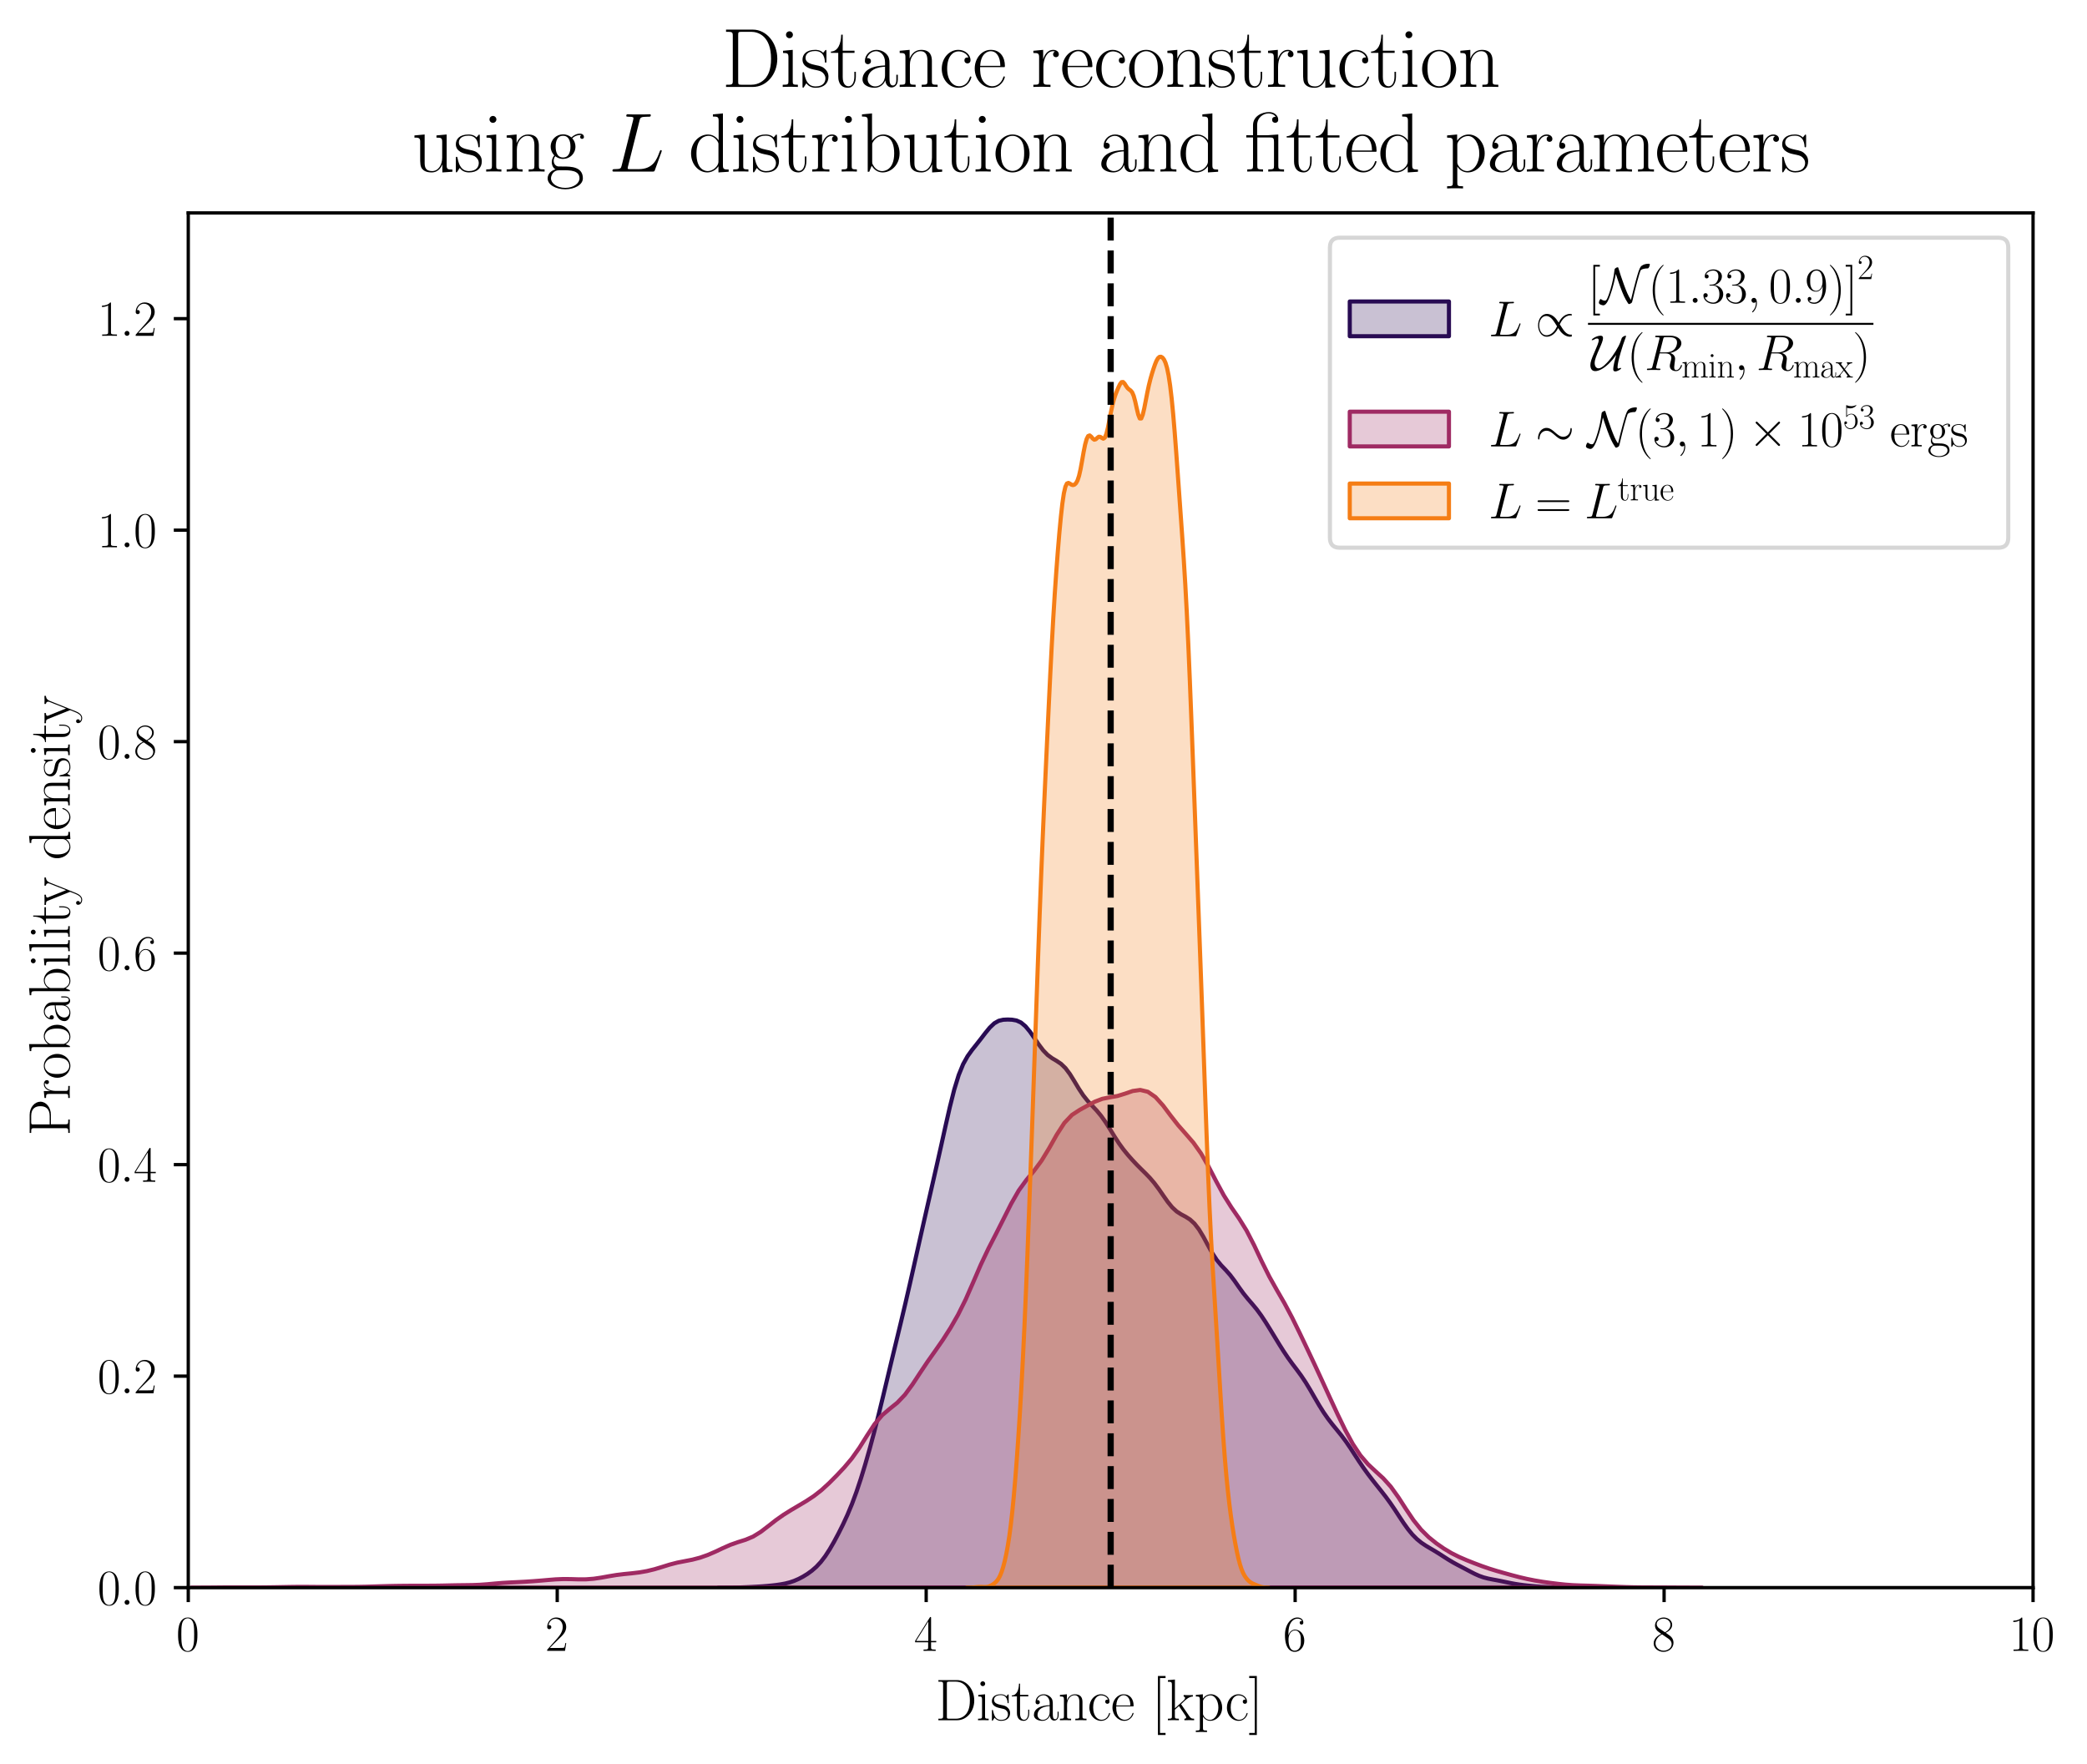 <?xml version="1.0" encoding="utf-8" standalone="no"?>
<!DOCTYPE svg PUBLIC "-//W3C//DTD SVG 1.1//EN"
  "http://www.w3.org/Graphics/SVG/1.1/DTD/svg11.dtd">
<svg xmlns:xlink="http://www.w3.org/1999/xlink" width="505.009pt" height="426.931pt" viewBox="0 0 505.009 426.931" xmlns="http://www.w3.org/2000/svg" version="1.1">
 <defs>
  <style type="text/css">*{stroke-linejoin: round; stroke-linecap: butt}</style>
 </defs>
 <g id="figure_1">
  <g id="patch_1">
   <path d="M 0 426.931 
L 505.009 426.931 
L 505.009 0 
L 0 0 
z
" style="fill: #ffffff"/>
  </g>
  <g id="axes_1">
   <g id="patch_2">
    <path d="M 45.556 384.157 
L 491.956 384.157 
L 491.956 51.517 
L 45.556 51.517 
z
" style="fill: #ffffff"/>
   </g>
   <g id="PolyCollection_1">
    <defs>
     <path id="m386c09efe5" d="M 173.852 -42.775 
L 173.852 -42.774 
L 174.929 -42.774 
L 176.005 -42.774 
L 177.082 -42.774 
L 178.158 -42.774 
L 179.235 -42.774 
L 180.311 -42.774 
L 181.388 -42.774 
L 182.464 -42.774 
L 183.541 -42.774 
L 184.617 -42.774 
L 185.694 -42.774 
L 186.771 -42.774 
L 187.847 -42.774 
L 188.924 -42.774 
L 190 -42.774 
L 191.077 -42.774 
L 192.153 -42.774 
L 193.23 -42.774 
L 194.306 -42.774 
L 195.383 -42.774 
L 196.459 -42.774 
L 197.536 -42.774 
L 198.612 -42.774 
L 199.689 -42.774 
L 200.765 -42.774 
L 201.842 -42.774 
L 202.918 -42.774 
L 203.995 -42.774 
L 205.071 -42.774 
L 206.148 -42.774 
L 207.224 -42.774 
L 208.301 -42.774 
L 209.377 -42.774 
L 210.454 -42.774 
L 211.53 -42.774 
L 212.607 -42.774 
L 213.683 -42.774 
L 214.76 -42.774 
L 215.836 -42.774 
L 216.913 -42.774 
L 217.989 -42.774 
L 219.066 -42.774 
L 220.142 -42.774 
L 221.219 -42.774 
L 222.295 -42.774 
L 223.372 -42.774 
L 224.448 -42.774 
L 225.525 -42.774 
L 226.601 -42.774 
L 227.678 -42.774 
L 228.754 -42.774 
L 229.831 -42.774 
L 230.907 -42.774 
L 231.984 -42.774 
L 233.06 -42.774 
L 234.137 -42.774 
L 235.213 -42.774 
L 236.29 -42.774 
L 237.366 -42.774 
L 238.443 -42.774 
L 239.519 -42.774 
L 240.596 -42.774 
L 241.672 -42.774 
L 242.749 -42.774 
L 243.825 -42.774 
L 244.902 -42.774 
L 245.978 -42.774 
L 247.055 -42.774 
L 248.131 -42.774 
L 249.208 -42.774 
L 250.284 -42.774 
L 251.361 -42.774 
L 252.437 -42.774 
L 253.514 -42.774 
L 254.59 -42.774 
L 255.667 -42.774 
L 256.743 -42.774 
L 257.82 -42.774 
L 258.896 -42.774 
L 259.973 -42.774 
L 261.049 -42.774 
L 262.126 -42.774 
L 263.202 -42.774 
L 264.279 -42.774 
L 265.355 -42.774 
L 266.432 -42.774 
L 267.508 -42.774 
L 268.585 -42.774 
L 269.661 -42.774 
L 270.738 -42.774 
L 271.814 -42.774 
L 272.891 -42.774 
L 273.967 -42.774 
L 275.044 -42.774 
L 276.12 -42.774 
L 277.197 -42.774 
L 278.273 -42.774 
L 279.35 -42.774 
L 280.426 -42.774 
L 281.503 -42.774 
L 282.579 -42.774 
L 283.656 -42.774 
L 284.732 -42.774 
L 285.809 -42.774 
L 286.886 -42.774 
L 287.962 -42.774 
L 289.039 -42.774 
L 290.115 -42.774 
L 291.192 -42.774 
L 292.268 -42.774 
L 293.345 -42.774 
L 294.421 -42.774 
L 295.498 -42.774 
L 296.574 -42.774 
L 297.651 -42.774 
L 298.727 -42.774 
L 299.804 -42.774 
L 300.88 -42.774 
L 301.957 -42.774 
L 303.033 -42.774 
L 304.11 -42.774 
L 305.186 -42.774 
L 306.263 -42.774 
L 307.339 -42.774 
L 308.416 -42.774 
L 309.492 -42.774 
L 310.569 -42.774 
L 311.645 -42.774 
L 312.722 -42.774 
L 313.798 -42.774 
L 314.875 -42.774 
L 315.951 -42.774 
L 317.028 -42.774 
L 318.104 -42.774 
L 319.181 -42.774 
L 320.257 -42.774 
L 321.334 -42.774 
L 322.41 -42.774 
L 323.487 -42.774 
L 324.563 -42.774 
L 325.64 -42.774 
L 326.716 -42.774 
L 327.793 -42.774 
L 328.869 -42.774 
L 329.946 -42.774 
L 331.022 -42.774 
L 332.099 -42.774 
L 333.175 -42.774 
L 334.252 -42.774 
L 335.328 -42.774 
L 336.405 -42.774 
L 337.481 -42.774 
L 338.558 -42.774 
L 339.634 -42.774 
L 340.711 -42.774 
L 341.787 -42.774 
L 342.864 -42.774 
L 343.94 -42.774 
L 345.017 -42.774 
L 346.093 -42.774 
L 347.17 -42.774 
L 348.246 -42.774 
L 349.323 -42.774 
L 350.399 -42.774 
L 351.476 -42.774 
L 352.552 -42.774 
L 353.629 -42.774 
L 354.705 -42.774 
L 355.782 -42.774 
L 356.858 -42.774 
L 357.935 -42.774 
L 359.011 -42.774 
L 360.088 -42.774 
L 361.164 -42.774 
L 362.241 -42.774 
L 363.317 -42.774 
L 364.394 -42.774 
L 365.47 -42.774 
L 366.547 -42.774 
L 367.623 -42.774 
L 368.7 -42.774 
L 369.776 -42.774 
L 370.853 -42.774 
L 371.929 -42.774 
L 373.006 -42.774 
L 374.082 -42.774 
L 375.159 -42.774 
L 376.235 -42.774 
L 377.312 -42.774 
L 378.388 -42.774 
L 379.465 -42.774 
L 380.541 -42.774 
L 381.618 -42.774 
L 382.694 -42.774 
L 383.771 -42.774 
L 384.847 -42.774 
L 385.924 -42.774 
L 387.001 -42.774 
L 388.077 -42.774 
L 388.077 -42.775 
L 388.077 -42.775 
L 387.001 -42.776 
L 385.924 -42.779 
L 384.847 -42.786 
L 383.771 -42.798 
L 382.694 -42.815 
L 381.618 -42.834 
L 380.541 -42.851 
L 379.465 -42.863 
L 378.388 -42.868 
L 377.312 -42.871 
L 376.235 -42.878 
L 375.159 -42.896 
L 374.082 -42.932 
L 373.006 -42.986 
L 371.929 -43.061 
L 370.853 -43.152 
L 369.776 -43.257 
L 368.7 -43.377 
L 367.623 -43.517 
L 366.547 -43.687 
L 365.47 -43.89 
L 364.394 -44.115 
L 363.317 -44.342 
L 362.241 -44.552 
L 361.164 -44.749 
L 360.088 -44.964 
L 359.011 -45.243 
L 357.935 -45.621 
L 356.858 -46.102 
L 355.782 -46.654 
L 354.705 -47.227 
L 353.629 -47.791 
L 352.552 -48.354 
L 351.476 -48.946 
L 350.399 -49.592 
L 349.323 -50.281 
L 348.246 -50.976 
L 347.17 -51.641 
L 346.093 -52.274 
L 345.017 -52.918 
L 343.94 -53.64 
L 342.864 -54.515 
L 341.787 -55.599 
L 340.711 -56.908 
L 339.634 -58.414 
L 338.558 -60.042 
L 337.481 -61.69 
L 336.405 -63.27 
L 335.328 -64.743 
L 334.252 -66.127 
L 333.175 -67.474 
L 332.099 -68.834 
L 331.022 -70.245 
L 329.946 -71.734 
L 328.869 -73.316 
L 327.793 -74.967 
L 326.716 -76.622 
L 325.64 -78.193 
L 324.563 -79.63 
L 323.487 -80.957 
L 322.41 -82.267 
L 321.334 -83.664 
L 320.257 -85.218 
L 319.181 -86.94 
L 318.104 -88.783 
L 317.028 -90.649 
L 315.951 -92.427 
L 314.875 -94.041 
L 313.798 -95.507 
L 312.722 -96.924 
L 311.645 -98.411 
L 310.569 -100.021 
L 309.492 -101.733 
L 308.416 -103.494 
L 307.339 -105.261 
L 306.263 -106.993 
L 305.186 -108.625 
L 304.11 -110.09 
L 303.033 -111.391 
L 301.957 -112.634 
L 300.88 -113.969 
L 299.804 -115.462 
L 298.727 -117.012 
L 297.651 -118.437 
L 296.574 -119.65 
L 295.498 -120.776 
L 294.421 -122.07 
L 293.345 -123.714 
L 292.268 -125.659 
L 291.192 -127.665 
L 290.115 -129.453 
L 289.039 -130.853 
L 287.962 -131.842 
L 286.886 -132.524 
L 285.809 -133.097 
L 284.732 -133.793 
L 283.656 -134.784 
L 282.579 -136.101 
L 281.503 -137.627 
L 280.426 -139.186 
L 279.35 -140.628 
L 278.273 -141.891 
L 277.197 -143.006 
L 276.12 -144.063 
L 275.044 -145.146 
L 273.967 -146.292 
L 272.891 -147.51 
L 271.814 -148.834 
L 270.738 -150.319 
L 269.661 -151.978 
L 268.585 -153.73 
L 267.508 -155.428 
L 266.432 -156.942 
L 265.355 -158.232 
L 264.279 -159.373 
L 263.202 -160.53 
L 262.126 -161.883 
L 261.049 -163.507 
L 259.973 -165.305 
L 258.896 -167.041 
L 257.82 -168.478 
L 256.743 -169.515 
L 255.667 -170.238 
L 254.59 -170.871 
L 253.514 -171.661 
L 252.437 -172.767 
L 251.361 -174.188 
L 250.284 -175.778 
L 249.208 -177.323 
L 248.131 -178.613 
L 247.055 -179.512 
L 245.978 -180.001 
L 244.902 -180.193 
L 243.825 -180.237 
L 242.749 -180.184 
L 241.672 -179.931 
L 240.596 -179.32 
L 239.519 -178.301 
L 238.443 -176.99 
L 237.366 -175.583 
L 236.29 -174.213 
L 235.213 -172.864 
L 234.137 -171.367 
L 233.06 -169.441 
L 231.984 -166.797 
L 230.907 -163.289 
L 229.831 -159.019 
L 228.754 -154.293 
L 227.678 -149.44 
L 226.601 -144.647 
L 225.525 -139.93 
L 224.448 -135.231 
L 223.372 -130.496 
L 222.295 -125.716 
L 221.219 -120.913 
L 220.142 -116.146 
L 219.066 -111.48 
L 217.989 -106.945 
L 216.913 -102.497 
L 215.836 -98.051 
L 214.76 -93.556 
L 213.683 -89.05 
L 212.607 -84.634 
L 211.53 -80.403 
L 210.454 -76.398 
L 209.377 -72.63 
L 208.301 -69.113 
L 207.224 -65.887 
L 206.148 -62.987 
L 205.071 -60.405 
L 203.995 -58.076 
L 202.918 -55.924 
L 201.842 -53.906 
L 200.765 -52.039 
L 199.689 -50.379 
L 198.612 -48.971 
L 197.536 -47.816 
L 196.459 -46.876 
L 195.383 -46.095 
L 194.306 -45.432 
L 193.23 -44.869 
L 192.153 -44.404 
L 191.077 -44.04 
L 190 -43.768 
L 188.924 -43.568 
L 187.847 -43.413 
L 186.771 -43.288 
L 185.694 -43.183 
L 184.617 -43.096 
L 183.541 -43.025 
L 182.464 -42.965 
L 181.388 -42.911 
L 180.311 -42.865 
L 179.235 -42.829 
L 178.158 -42.803 
L 177.082 -42.788 
L 176.005 -42.78 
L 174.929 -42.776 
L 173.852 -42.775 
z
" style="stroke: #280b53"/>
    </defs>
    <g clip-path="url(#p1d70397eb5)">
     <use xlink:href="#m386c09efe5" x="0" y="426.931" style="fill: #280b53; fill-opacity: 0.25; stroke: #280b53"/>
    </g>
   </g>
   <g id="PolyCollection_2">
    <defs>
     <path id="m25b9a8dafa" d="M 46.306 -42.775 
L 46.306 -42.774 
L 48.143 -42.774 
L 49.98 -42.774 
L 51.817 -42.774 
L 53.654 -42.774 
L 55.49 -42.774 
L 57.327 -42.774 
L 59.164 -42.774 
L 61.001 -42.774 
L 62.838 -42.774 
L 64.675 -42.774 
L 66.512 -42.774 
L 68.349 -42.774 
L 70.186 -42.774 
L 72.023 -42.774 
L 73.86 -42.774 
L 75.697 -42.774 
L 77.533 -42.774 
L 79.37 -42.774 
L 81.207 -42.774 
L 83.044 -42.774 
L 84.881 -42.774 
L 86.718 -42.774 
L 88.555 -42.774 
L 90.392 -42.774 
L 92.229 -42.774 
L 94.066 -42.774 
L 95.903 -42.774 
L 97.74 -42.774 
L 99.576 -42.774 
L 101.413 -42.774 
L 103.25 -42.774 
L 105.087 -42.774 
L 106.924 -42.774 
L 108.761 -42.774 
L 110.598 -42.774 
L 112.435 -42.774 
L 114.272 -42.774 
L 116.109 -42.774 
L 117.946 -42.774 
L 119.783 -42.774 
L 121.619 -42.774 
L 123.456 -42.774 
L 125.293 -42.774 
L 127.13 -42.774 
L 128.967 -42.774 
L 130.804 -42.774 
L 132.641 -42.774 
L 134.478 -42.774 
L 136.315 -42.774 
L 138.152 -42.774 
L 139.989 -42.774 
L 141.826 -42.774 
L 143.662 -42.774 
L 145.499 -42.774 
L 147.336 -42.774 
L 149.173 -42.774 
L 151.01 -42.774 
L 152.847 -42.774 
L 154.684 -42.774 
L 156.521 -42.774 
L 158.358 -42.774 
L 160.195 -42.774 
L 162.032 -42.774 
L 163.869 -42.774 
L 165.705 -42.774 
L 167.542 -42.774 
L 169.379 -42.774 
L 171.216 -42.774 
L 173.053 -42.774 
L 174.89 -42.774 
L 176.727 -42.774 
L 178.564 -42.774 
L 180.401 -42.774 
L 182.238 -42.774 
L 184.075 -42.774 
L 185.912 -42.774 
L 187.748 -42.774 
L 189.585 -42.774 
L 191.422 -42.774 
L 193.259 -42.774 
L 195.096 -42.774 
L 196.933 -42.774 
L 198.77 -42.774 
L 200.607 -42.774 
L 202.444 -42.774 
L 204.281 -42.774 
L 206.118 -42.774 
L 207.955 -42.774 
L 209.791 -42.774 
L 211.628 -42.774 
L 213.465 -42.774 
L 215.302 -42.774 
L 217.139 -42.774 
L 218.976 -42.774 
L 220.813 -42.774 
L 222.65 -42.774 
L 224.487 -42.774 
L 226.324 -42.774 
L 228.161 -42.774 
L 229.998 -42.774 
L 231.834 -42.774 
L 233.671 -42.774 
L 235.508 -42.774 
L 237.345 -42.774 
L 239.182 -42.774 
L 241.019 -42.774 
L 242.856 -42.774 
L 244.693 -42.774 
L 246.53 -42.774 
L 248.367 -42.774 
L 250.204 -42.774 
L 252.041 -42.774 
L 253.877 -42.774 
L 255.714 -42.774 
L 257.551 -42.774 
L 259.388 -42.774 
L 261.225 -42.774 
L 263.062 -42.774 
L 264.899 -42.774 
L 266.736 -42.774 
L 268.573 -42.774 
L 270.41 -42.774 
L 272.247 -42.774 
L 274.084 -42.774 
L 275.92 -42.774 
L 277.757 -42.774 
L 279.594 -42.774 
L 281.431 -42.774 
L 283.268 -42.774 
L 285.105 -42.774 
L 286.942 -42.774 
L 288.779 -42.774 
L 290.616 -42.774 
L 292.453 -42.774 
L 294.29 -42.774 
L 296.127 -42.774 
L 297.964 -42.774 
L 299.8 -42.774 
L 301.637 -42.774 
L 303.474 -42.774 
L 305.311 -42.774 
L 307.148 -42.774 
L 308.985 -42.774 
L 310.822 -42.774 
L 312.659 -42.774 
L 314.496 -42.774 
L 316.333 -42.774 
L 318.17 -42.774 
L 320.007 -42.774 
L 321.843 -42.774 
L 323.68 -42.774 
L 325.517 -42.774 
L 327.354 -42.774 
L 329.191 -42.774 
L 331.028 -42.774 
L 332.865 -42.774 
L 334.702 -42.774 
L 336.539 -42.774 
L 338.376 -42.774 
L 340.213 -42.774 
L 342.05 -42.774 
L 343.886 -42.774 
L 345.723 -42.774 
L 347.56 -42.774 
L 349.397 -42.774 
L 351.234 -42.774 
L 353.071 -42.774 
L 354.908 -42.774 
L 356.745 -42.774 
L 358.582 -42.774 
L 360.419 -42.774 
L 362.256 -42.774 
L 364.093 -42.774 
L 365.929 -42.774 
L 367.766 -42.774 
L 369.603 -42.774 
L 371.44 -42.774 
L 373.277 -42.774 
L 375.114 -42.774 
L 376.951 -42.774 
L 378.788 -42.774 
L 380.625 -42.774 
L 382.462 -42.774 
L 384.299 -42.774 
L 386.136 -42.774 
L 387.972 -42.774 
L 389.809 -42.774 
L 391.646 -42.774 
L 393.483 -42.774 
L 395.32 -42.774 
L 397.157 -42.774 
L 398.994 -42.774 
L 400.831 -42.774 
L 402.668 -42.774 
L 404.505 -42.774 
L 406.342 -42.774 
L 408.179 -42.774 
L 410.015 -42.774 
L 411.852 -42.774 
L 411.852 -42.775 
L 411.852 -42.775 
L 410.015 -42.776 
L 408.179 -42.78 
L 406.342 -42.788 
L 404.505 -42.799 
L 402.668 -42.81 
L 400.831 -42.817 
L 398.994 -42.822 
L 397.157 -42.832 
L 395.32 -42.856 
L 393.483 -42.901 
L 391.646 -42.964 
L 389.809 -43.037 
L 387.972 -43.111 
L 386.136 -43.182 
L 384.299 -43.241 
L 382.462 -43.29 
L 380.625 -43.364 
L 378.788 -43.499 
L 376.951 -43.695 
L 375.114 -43.924 
L 373.277 -44.183 
L 371.44 -44.491 
L 369.603 -44.854 
L 367.766 -45.279 
L 365.929 -45.758 
L 364.093 -46.264 
L 362.256 -46.786 
L 360.419 -47.352 
L 358.582 -47.989 
L 356.745 -48.679 
L 354.908 -49.407 
L 353.071 -50.2 
L 351.234 -51.12 
L 349.397 -52.218 
L 347.56 -53.495 
L 345.723 -54.976 
L 343.886 -56.789 
L 342.05 -59.075 
L 340.213 -61.795 
L 338.376 -64.644 
L 336.539 -67.202 
L 334.702 -69.24 
L 332.865 -70.914 
L 331.028 -72.629 
L 329.191 -74.767 
L 327.354 -77.535 
L 325.517 -80.912 
L 323.68 -84.693 
L 321.843 -88.653 
L 320.007 -92.659 
L 318.17 -96.629 
L 316.333 -100.526 
L 314.496 -104.376 
L 312.659 -108.119 
L 310.822 -111.574 
L 308.985 -114.753 
L 307.148 -118.027 
L 305.311 -121.715 
L 303.474 -125.613 
L 301.637 -129.176 
L 299.8 -132.134 
L 297.964 -134.792 
L 296.127 -137.708 
L 294.29 -141.103 
L 292.453 -144.65 
L 290.616 -147.843 
L 288.779 -150.433 
L 286.942 -152.562 
L 285.105 -154.643 
L 283.268 -156.989 
L 281.431 -159.438 
L 279.594 -161.483 
L 277.757 -162.755 
L 275.92 -163.197 
L 274.084 -162.938 
L 272.247 -162.303 
L 270.41 -161.737 
L 268.573 -161.41 
L 266.736 -161.05 
L 264.899 -160.346 
L 263.062 -159.363 
L 261.225 -158.349 
L 259.388 -157.148 
L 257.551 -155.215 
L 255.714 -152.372 
L 253.877 -149.11 
L 252.041 -146.095 
L 250.204 -143.616 
L 248.367 -141.411 
L 246.53 -138.889 
L 244.693 -135.684 
L 242.856 -132.029 
L 241.019 -128.394 
L 239.182 -124.819 
L 237.345 -120.945 
L 235.508 -116.692 
L 233.671 -112.506 
L 231.834 -108.813 
L 229.998 -105.613 
L 228.161 -102.74 
L 226.324 -100.093 
L 224.487 -97.496 
L 222.65 -94.755 
L 220.813 -91.956 
L 218.976 -89.455 
L 217.139 -87.526 
L 215.302 -86.051 
L 213.465 -84.498 
L 211.628 -82.332 
L 209.791 -79.538 
L 207.955 -76.61 
L 206.118 -74.02 
L 204.281 -71.84 
L 202.444 -69.887 
L 200.607 -68.043 
L 198.77 -66.361 
L 196.933 -64.928 
L 195.096 -63.719 
L 193.259 -62.624 
L 191.422 -61.541 
L 189.585 -60.393 
L 187.748 -59.1 
L 185.912 -57.666 
L 184.075 -56.259 
L 182.238 -55.126 
L 180.401 -54.357 
L 178.564 -53.78 
L 176.727 -53.132 
L 174.89 -52.32 
L 173.053 -51.452 
L 171.216 -50.664 
L 169.379 -50.02 
L 167.542 -49.539 
L 165.705 -49.181 
L 163.869 -48.821 
L 162.032 -48.346 
L 160.195 -47.774 
L 158.358 -47.22 
L 156.521 -46.775 
L 154.684 -46.457 
L 152.847 -46.238 
L 151.01 -46.057 
L 149.173 -45.834 
L 147.336 -45.531 
L 145.499 -45.197 
L 143.662 -44.926 
L 141.826 -44.786 
L 139.989 -44.778 
L 138.152 -44.834 
L 136.315 -44.853 
L 134.478 -44.777 
L 132.641 -44.63 
L 130.804 -44.469 
L 128.967 -44.327 
L 127.13 -44.207 
L 125.293 -44.109 
L 123.456 -44.022 
L 121.619 -43.917 
L 119.783 -43.766 
L 117.946 -43.595 
L 116.109 -43.461 
L 114.272 -43.393 
L 112.435 -43.368 
L 110.598 -43.347 
L 108.761 -43.312 
L 106.924 -43.27 
L 105.087 -43.242 
L 103.25 -43.234 
L 101.413 -43.234 
L 99.576 -43.228 
L 97.74 -43.216 
L 95.903 -43.193 
L 94.066 -43.157 
L 92.229 -43.108 
L 90.392 -43.05 
L 88.555 -42.996 
L 86.718 -42.96 
L 84.881 -42.946 
L 83.044 -42.943 
L 81.207 -42.936 
L 79.37 -42.928 
L 77.533 -42.93 
L 75.697 -42.946 
L 73.86 -42.962 
L 72.023 -42.961 
L 70.186 -42.937 
L 68.349 -42.903 
L 66.512 -42.87 
L 64.675 -42.846 
L 62.838 -42.828 
L 61.001 -42.82 
L 59.164 -42.824 
L 57.327 -42.832 
L 55.49 -42.832 
L 53.654 -42.817 
L 51.817 -42.798 
L 49.98 -42.784 
L 48.143 -42.777 
L 46.306 -42.775 
z
" style="stroke: #9f2a63"/>
    </defs>
    <g clip-path="url(#p1d70397eb5)">
     <use xlink:href="#m25b9a8dafa" x="0" y="426.931" style="fill: #9f2a63; fill-opacity: 0.25; stroke: #9f2a63"/>
    </g>
   </g>
   <g id="PolyCollection_3">
    <defs>
     <path id="m2c4817b656" d="M 233.934 -42.776 
L 233.934 -42.774 
L 234.302 -42.774 
L 234.669 -42.774 
L 235.036 -42.774 
L 235.403 -42.774 
L 235.771 -42.774 
L 236.138 -42.774 
L 236.505 -42.774 
L 236.872 -42.774 
L 237.239 -42.774 
L 237.607 -42.774 
L 237.974 -42.774 
L 238.341 -42.774 
L 238.708 -42.774 
L 239.075 -42.774 
L 239.443 -42.774 
L 239.81 -42.774 
L 240.177 -42.774 
L 240.544 -42.774 
L 240.912 -42.774 
L 241.279 -42.774 
L 241.646 -42.774 
L 242.013 -42.774 
L 242.38 -42.774 
L 242.748 -42.774 
L 243.115 -42.774 
L 243.482 -42.774 
L 243.849 -42.774 
L 244.217 -42.774 
L 244.584 -42.774 
L 244.951 -42.774 
L 245.318 -42.774 
L 245.685 -42.774 
L 246.053 -42.774 
L 246.42 -42.774 
L 246.787 -42.774 
L 247.154 -42.774 
L 247.521 -42.774 
L 247.889 -42.774 
L 248.256 -42.774 
L 248.623 -42.774 
L 248.99 -42.774 
L 249.358 -42.774 
L 249.725 -42.774 
L 250.092 -42.774 
L 250.459 -42.774 
L 250.826 -42.774 
L 251.194 -42.774 
L 251.561 -42.774 
L 251.928 -42.774 
L 252.295 -42.774 
L 252.662 -42.774 
L 253.03 -42.774 
L 253.397 -42.774 
L 253.764 -42.774 
L 254.131 -42.774 
L 254.499 -42.774 
L 254.866 -42.774 
L 255.233 -42.774 
L 255.6 -42.774 
L 255.967 -42.774 
L 256.335 -42.774 
L 256.702 -42.774 
L 257.069 -42.774 
L 257.436 -42.774 
L 257.803 -42.774 
L 258.171 -42.774 
L 258.538 -42.774 
L 258.905 -42.774 
L 259.272 -42.774 
L 259.64 -42.774 
L 260.007 -42.774 
L 260.374 -42.774 
L 260.741 -42.774 
L 261.108 -42.774 
L 261.476 -42.774 
L 261.843 -42.774 
L 262.21 -42.774 
L 262.577 -42.774 
L 262.945 -42.774 
L 263.312 -42.774 
L 263.679 -42.774 
L 264.046 -42.774 
L 264.413 -42.774 
L 264.781 -42.774 
L 265.148 -42.774 
L 265.515 -42.774 
L 265.882 -42.774 
L 266.249 -42.774 
L 266.617 -42.774 
L 266.984 -42.774 
L 267.351 -42.774 
L 267.718 -42.774 
L 268.086 -42.774 
L 268.453 -42.774 
L 268.82 -42.774 
L 269.187 -42.774 
L 269.554 -42.774 
L 269.922 -42.774 
L 270.289 -42.774 
L 270.656 -42.774 
L 271.023 -42.774 
L 271.39 -42.774 
L 271.758 -42.774 
L 272.125 -42.774 
L 272.492 -42.774 
L 272.859 -42.774 
L 273.227 -42.774 
L 273.594 -42.774 
L 273.961 -42.774 
L 274.328 -42.774 
L 274.695 -42.774 
L 275.063 -42.774 
L 275.43 -42.774 
L 275.797 -42.774 
L 276.164 -42.774 
L 276.531 -42.774 
L 276.899 -42.774 
L 277.266 -42.774 
L 277.633 -42.774 
L 278 -42.774 
L 278.368 -42.774 
L 278.735 -42.774 
L 279.102 -42.774 
L 279.469 -42.774 
L 279.836 -42.774 
L 280.204 -42.774 
L 280.571 -42.774 
L 280.938 -42.774 
L 281.305 -42.774 
L 281.672 -42.774 
L 282.04 -42.774 
L 282.407 -42.774 
L 282.774 -42.774 
L 283.141 -42.774 
L 283.509 -42.774 
L 283.876 -42.774 
L 284.243 -42.774 
L 284.61 -42.774 
L 284.977 -42.774 
L 285.345 -42.774 
L 285.712 -42.774 
L 286.079 -42.774 
L 286.446 -42.774 
L 286.814 -42.774 
L 287.181 -42.774 
L 287.548 -42.774 
L 287.915 -42.774 
L 288.282 -42.774 
L 288.65 -42.774 
L 289.017 -42.774 
L 289.384 -42.774 
L 289.751 -42.774 
L 290.118 -42.774 
L 290.486 -42.774 
L 290.853 -42.774 
L 291.22 -42.774 
L 291.587 -42.774 
L 291.955 -42.774 
L 292.322 -42.774 
L 292.689 -42.774 
L 293.056 -42.774 
L 293.423 -42.774 
L 293.791 -42.774 
L 294.158 -42.774 
L 294.525 -42.774 
L 294.892 -42.774 
L 295.259 -42.774 
L 295.627 -42.774 
L 295.994 -42.774 
L 296.361 -42.774 
L 296.728 -42.774 
L 297.096 -42.774 
L 297.463 -42.774 
L 297.83 -42.774 
L 298.197 -42.774 
L 298.564 -42.774 
L 298.932 -42.774 
L 299.299 -42.774 
L 299.666 -42.774 
L 300.033 -42.774 
L 300.4 -42.774 
L 300.768 -42.774 
L 301.135 -42.774 
L 301.502 -42.774 
L 301.869 -42.774 
L 302.237 -42.774 
L 302.604 -42.774 
L 302.971 -42.774 
L 303.338 -42.774 
L 303.705 -42.774 
L 304.073 -42.774 
L 304.44 -42.774 
L 304.807 -42.774 
L 305.174 -42.774 
L 305.541 -42.774 
L 305.909 -42.774 
L 306.276 -42.774 
L 306.643 -42.774 
L 307.01 -42.774 
L 307.01 -42.777 
L 307.01 -42.777 
L 306.643 -42.782 
L 306.276 -42.794 
L 305.909 -42.82 
L 305.541 -42.87 
L 305.174 -42.952 
L 304.807 -43.067 
L 304.44 -43.208 
L 304.073 -43.361 
L 303.705 -43.514 
L 303.338 -43.669 
L 302.971 -43.842 
L 302.604 -44.06 
L 302.237 -44.344 
L 301.869 -44.704 
L 301.502 -45.149 
L 301.135 -45.7 
L 300.768 -46.398 
L 300.4 -47.298 
L 300.033 -48.444 
L 299.666 -49.85 
L 299.299 -51.499 
L 298.932 -53.361 
L 298.564 -55.423 
L 298.197 -57.705 
L 297.83 -60.253 
L 297.463 -63.127 
L 297.096 -66.396 
L 296.728 -70.135 
L 296.361 -74.419 
L 295.994 -79.293 
L 295.627 -84.724 
L 295.259 -90.584 
L 294.892 -96.665 
L 294.525 -102.751 
L 294.158 -108.708 
L 293.791 -114.568 
L 293.423 -120.57 
L 293.056 -127.108 
L 292.689 -134.573 
L 292.322 -143.16 
L 291.955 -152.752 
L 291.587 -162.979 
L 291.22 -173.407 
L 290.853 -183.725 
L 290.486 -193.833 
L 290.118 -203.778 
L 289.751 -213.656 
L 289.384 -223.527 
L 289.017 -233.406 
L 288.65 -243.253 
L 288.282 -252.946 
L 287.915 -262.26 
L 287.548 -270.913 
L 287.181 -278.683 
L 286.814 -285.512 
L 286.446 -291.528 
L 286.079 -296.989 
L 285.712 -302.185 
L 285.345 -307.335 
L 284.977 -312.505 
L 284.61 -317.6 
L 284.243 -322.43 
L 283.876 -326.798 
L 283.509 -330.56 
L 283.141 -333.65 
L 282.774 -336.069 
L 282.407 -337.862 
L 282.04 -339.111 
L 281.672 -339.918 
L 281.305 -340.391 
L 280.938 -340.608 
L 280.571 -340.575 
L 280.204 -340.251 
L 279.836 -339.611 
L 279.469 -338.706 
L 279.102 -337.638 
L 278.735 -336.47 
L 278.368 -335.18 
L 278 -333.694 
L 277.633 -331.974 
L 277.266 -330.08 
L 276.899 -328.192 
L 276.531 -326.608 
L 276.164 -325.681 
L 275.797 -325.678 
L 275.43 -326.602 
L 275.063 -328.138 
L 274.695 -329.793 
L 274.328 -331.139 
L 273.961 -331.994 
L 273.594 -332.433 
L 273.227 -332.693 
L 272.859 -333.023 
L 272.492 -333.533 
L 272.125 -334.112 
L 271.758 -334.496 
L 271.39 -334.462 
L 271.023 -333.989 
L 270.656 -333.237 
L 270.289 -332.376 
L 269.922 -331.439 
L 269.554 -330.323 
L 269.187 -328.908 
L 268.82 -327.178 
L 268.453 -325.266 
L 268.086 -323.422 
L 267.718 -321.94 
L 267.351 -321.044 
L 266.984 -320.781 
L 266.617 -320.962 
L 266.249 -321.225 
L 265.882 -321.25 
L 265.515 -320.975 
L 265.148 -320.634 
L 264.781 -320.542 
L 264.413 -320.815 
L 264.046 -321.27 
L 263.679 -321.569 
L 263.312 -321.426 
L 262.945 -320.698 
L 262.577 -319.37 
L 262.21 -317.539 
L 261.843 -315.443 
L 261.476 -313.426 
L 261.108 -311.799 
L 260.741 -310.685 
L 260.374 -310.017 
L 260.007 -309.664 
L 259.64 -309.552 
L 259.272 -309.654 
L 258.905 -309.895 
L 258.538 -310.082 
L 258.171 -309.934 
L 257.803 -309.163 
L 257.436 -307.568 
L 257.069 -305.091 
L 256.702 -301.811 
L 256.335 -297.885 
L 255.967 -293.463 
L 255.6 -288.608 
L 255.233 -283.272 
L 254.866 -277.334 
L 254.499 -270.721 
L 254.131 -263.508 
L 253.764 -255.908 
L 253.397 -248.138 
L 253.03 -240.276 
L 252.662 -232.222 
L 252.295 -223.789 
L 251.928 -214.818 
L 251.561 -205.268 
L 251.194 -195.228 
L 250.826 -184.878 
L 250.459 -174.41 
L 250.092 -163.957 
L 249.725 -153.577 
L 249.358 -143.305 
L 248.99 -133.224 
L 248.623 -123.497 
L 248.256 -114.328 
L 247.889 -105.88 
L 247.521 -98.209 
L 247.154 -91.272 
L 246.787 -84.972 
L 246.42 -79.222 
L 246.053 -73.967 
L 245.685 -69.191 
L 245.318 -64.907 
L 244.951 -61.135 
L 244.584 -57.881 
L 244.217 -55.118 
L 243.849 -52.789 
L 243.482 -50.826 
L 243.115 -49.166 
L 242.748 -47.769 
L 242.38 -46.619 
L 242.013 -45.703 
L 241.646 -45.001 
L 241.279 -44.477 
L 240.912 -44.079 
L 240.544 -43.763 
L 240.177 -43.501 
L 239.81 -43.284 
L 239.443 -43.115 
L 239.075 -42.999 
L 238.708 -42.937 
L 238.341 -42.918 
L 237.974 -42.928 
L 237.607 -42.945 
L 237.239 -42.954 
L 236.872 -42.945 
L 236.505 -42.918 
L 236.138 -42.881 
L 235.771 -42.844 
L 235.403 -42.814 
L 235.036 -42.795 
L 234.669 -42.783 
L 234.302 -42.778 
L 233.934 -42.776 
z
" style="stroke: #f57d15"/>
    </defs>
    <g clip-path="url(#p1d70397eb5)">
     <use xlink:href="#m2c4817b656" x="0" y="426.931" style="fill: #f57d15; fill-opacity: 0.25; stroke: #f57d15"/>
    </g>
   </g>
   <g id="matplotlib.axis_1">
    <g id="xtick_1">
     <g id="line2d_1">
      <defs>
       <path id="m9afd62069a" d="M 0 0 
L 0 3.5 
" style="stroke: #000000; stroke-width: 0.8"/>
      </defs>
      <g>
       <use xlink:href="#m9afd62069a" x="45.556" y="384.157" style="stroke: #000000; stroke-width: 0.8"/>
      </g>
     </g>
     <g id="text_1">
      <!-- $\mathdefault{0}$ -->
      <g transform="translate(42.629 399.459)scale(0.12 -0.12)">
       <defs>
        <path id="CMR17-30" d="M 2688 2038 
C 2688 2430 2682 3099 2413 3613 
C 2176 4063 1798 4224 1466 4224 
C 1158 4224 768 4082 525 3620 
C 269 3137 243 2539 243 2038 
C 243 1671 250 1112 448 623 
C 723 -39 1216 -128 1466 -128 
C 1760 -128 2208 -7 2470 604 
C 2662 1048 2688 1568 2688 2038 
z
M 1466 -26 
C 1056 -26 813 328 723 816 
C 653 1196 653 1749 653 2109 
C 653 2604 653 3015 736 3407 
C 858 3954 1216 4121 1466 4121 
C 1728 4121 2067 3947 2189 3420 
C 2272 3054 2278 2623 2278 2109 
C 2278 1691 2278 1176 2202 797 
C 2067 96 1690 -26 1466 -26 
z
" transform="scale(0.016)"/>
       </defs>
       <use xlink:href="#CMR17-30" transform="scale(0.996)"/>
      </g>
     </g>
    </g>
    <g id="xtick_2">
     <g id="line2d_2">
      <g>
       <use xlink:href="#m9afd62069a" x="134.836" y="384.157" style="stroke: #000000; stroke-width: 0.8"/>
      </g>
     </g>
     <g id="text_2">
      <!-- $\mathdefault{2}$ -->
      <g transform="translate(131.909 399.459)scale(0.12 -0.12)">
       <defs>
        <path id="CMR17-32" d="M 2669 990 
L 2554 990 
C 2490 537 2438 460 2413 422 
C 2381 371 1920 371 1830 371 
L 602 371 
C 832 620 1280 1073 1824 1596 
C 2214 1966 2669 2400 2669 3033 
C 2669 3788 2067 4224 1395 4224 
C 691 4224 262 3603 262 3027 
C 262 2777 448 2745 525 2745 
C 589 2745 781 2783 781 3007 
C 781 3206 614 3264 525 3264 
C 486 3264 448 3257 422 3244 
C 544 3788 915 4057 1306 4057 
C 1862 4057 2227 3616 2227 3033 
C 2227 2477 1901 1998 1536 1583 
L 262 147 
L 262 0 
L 2515 0 
L 2669 990 
z
" transform="scale(0.016)"/>
       </defs>
       <use xlink:href="#CMR17-32" transform="scale(0.996)"/>
      </g>
     </g>
    </g>
    <g id="xtick_3">
     <g id="line2d_3">
      <g>
       <use xlink:href="#m9afd62069a" x="224.116" y="384.157" style="stroke: #000000; stroke-width: 0.8"/>
      </g>
     </g>
     <g id="text_3">
      <!-- $\mathdefault{4}$ -->
      <g transform="translate(221.189 399.459)scale(0.12 -0.12)">
       <defs>
        <path id="CMR17-34" d="M 2150 4147 
C 2150 4281 2144 4288 2029 4288 
L 128 1254 
L 128 1088 
L 1779 1088 
L 1779 460 
C 1779 230 1766 166 1318 166 
L 1197 166 
L 1197 0 
C 1402 12 1747 12 1965 12 
C 2182 12 2528 12 2733 0 
L 2733 166 
L 2611 166 
C 2163 166 2150 230 2150 460 
L 2150 1088 
L 2803 1088 
L 2803 1254 
L 2150 1254 
L 2150 4147 
z
M 1798 3723 
L 1798 1254 
L 256 1254 
L 1798 3723 
z
" transform="scale(0.016)"/>
       </defs>
       <use xlink:href="#CMR17-34" transform="scale(0.996)"/>
      </g>
     </g>
    </g>
    <g id="xtick_4">
     <g id="line2d_4">
      <g>
       <use xlink:href="#m9afd62069a" x="313.396" y="384.157" style="stroke: #000000; stroke-width: 0.8"/>
      </g>
     </g>
     <g id="text_4">
      <!-- $\mathdefault{6}$ -->
      <g transform="translate(310.469 399.459)scale(0.12 -0.12)">
       <defs>
        <path id="CMR17-36" d="M 678 2198 
C 678 3712 1395 4076 1811 4076 
C 1946 4076 2272 4049 2400 3782 
C 2298 3782 2106 3782 2106 3558 
C 2106 3385 2246 3328 2336 3328 
C 2394 3328 2566 3353 2566 3571 
C 2566 3987 2246 4224 1805 4224 
C 1043 4224 243 3411 243 2011 
C 243 257 966 -128 1478 -128 
C 2099 -128 2688 431 2688 1295 
C 2688 2101 2170 2688 1517 2688 
C 1126 2688 838 2430 678 1979 
L 678 2198 
z
M 1478 25 
C 691 25 691 1212 691 1450 
C 691 1914 909 2585 1504 2585 
C 1613 2585 1926 2585 2138 2140 
C 2253 1889 2253 1624 2253 1302 
C 2253 954 2253 696 2118 438 
C 1978 173 1773 25 1478 25 
z
" transform="scale(0.016)"/>
       </defs>
       <use xlink:href="#CMR17-36" transform="scale(0.996)"/>
      </g>
     </g>
    </g>
    <g id="xtick_5">
     <g id="line2d_5">
      <g>
       <use xlink:href="#m9afd62069a" x="402.676" y="384.157" style="stroke: #000000; stroke-width: 0.8"/>
      </g>
     </g>
     <g id="text_5">
      <!-- $\mathdefault{8}$ -->
      <g transform="translate(399.749 399.459)scale(0.12 -0.12)">
       <defs>
        <path id="CMR17-38" d="M 1741 2289 
C 2144 2494 2554 2803 2554 3298 
C 2554 3884 1990 4224 1472 4224 
C 890 4224 378 3800 378 3215 
C 378 3054 416 2777 666 2533 
C 730 2469 998 2276 1171 2154 
C 883 2006 211 1652 211 945 
C 211 282 838 -128 1459 -128 
C 2144 -128 2720 366 2720 1022 
C 2720 1607 2330 1877 2074 2051 
L 1741 2289 
z
M 902 2855 
C 851 2887 595 3086 595 3388 
C 595 3781 998 4076 1459 4076 
C 1965 4076 2336 3716 2336 3298 
C 2336 2700 1670 2359 1638 2359 
C 1632 2359 1626 2359 1574 2398 
L 902 2855 
z
M 2080 1536 
C 2176 1466 2483 1253 2483 861 
C 2483 385 2010 25 1472 25 
C 890 25 448 443 448 951 
C 448 1459 838 1884 1280 2083 
L 2080 1536 
z
" transform="scale(0.016)"/>
       </defs>
       <use xlink:href="#CMR17-38" transform="scale(0.996)"/>
      </g>
     </g>
    </g>
    <g id="xtick_6">
     <g id="line2d_6">
      <g>
       <use xlink:href="#m9afd62069a" x="491.956" y="384.157" style="stroke: #000000; stroke-width: 0.8"/>
      </g>
     </g>
     <g id="text_6">
      <!-- $\mathdefault{10}$ -->
      <g transform="translate(486.103 399.459)scale(0.12 -0.12)">
       <defs>
        <path id="CMR17-31" d="M 1702 4083 
C 1702 4217 1696 4224 1606 4224 
C 1357 3927 979 3833 621 3820 
C 602 3820 570 3820 563 3808 
C 557 3795 557 3782 557 3648 
C 755 3648 1088 3686 1344 3839 
L 1344 467 
C 1344 243 1331 166 781 166 
L 589 166 
L 589 0 
C 896 6 1216 12 1523 12 
C 1830 12 2150 6 2458 0 
L 2458 166 
L 2266 166 
C 1715 166 1702 236 1702 467 
L 1702 4083 
z
" transform="scale(0.016)"/>
       </defs>
       <use xlink:href="#CMR17-31" transform="scale(0.996)"/>
       <use xlink:href="#CMR17-30" transform="translate(45.69 0)scale(0.996)"/>
      </g>
     </g>
    </g>
    <g id="text_7">
     <!-- Distance [kpc] -->
     <g transform="translate(226.325 416.245)scale(0.14 -0.14)">
      <defs>
       <path id="CMR17-44" d="M 333 4352 
L 333 4185 
C 774 4185 845 4185 845 3898 
L 845 453 
C 845 166 774 166 333 166 
L 333 0 
L 2368 0 
C 3398 0 4224 943 4224 2140 
C 4224 3344 3411 4352 2368 4352 
L 333 4352 
z
M 1523 166 
C 1267 166 1254 198 1254 414 
L 1254 3936 
C 1254 4153 1267 4185 1523 4185 
L 2240 4185 
C 2771 4185 3750 3873 3750 2140 
C 3750 1242 3488 879 3366 707 
C 3213 510 2848 166 2240 166 
L 1523 166 
z
" transform="scale(0.016)"/>
       <path id="CMR17-69" d="M 992 3961 
C 992 4102 877 4224 730 4224 
C 589 4224 467 4108 467 3961 
C 467 3820 582 3699 730 3699 
C 870 3699 992 3814 992 3961 
z
M 243 2745 
L 243 2579 
C 602 2579 653 2540 653 2231 
L 653 443 
C 653 198 627 166 218 166 
L 218 0 
C 371 12 646 12 806 12 
C 960 12 1222 12 1370 0 
L 1370 166 
C 992 166 979 205 979 436 
L 979 2816 
L 243 2745 
z
" transform="scale(0.016)"/>
       <path id="CMR17-73" d="M 1978 2688 
C 1978 2803 1971 2809 1933 2809 
C 1907 2809 1901 2803 1824 2707 
C 1805 2681 1747 2617 1728 2592 
C 1523 2809 1235 2816 1126 2816 
C 416 2816 160 2444 160 2073 
C 160 1497 813 1363 998 1324 
C 1402 1241 1542 1216 1677 1100 
C 1760 1024 1901 883 1901 652 
C 1901 384 1747 38 1158 38 
C 602 38 403 460 288 1024 
C 269 1113 269 1120 218 1120 
C 166 1120 160 1113 160 985 
L 160 64 
C 160 -52 166 -58 205 -58 
C 237 -58 243 -52 275 0 
C 314 57 410 211 448 275 
C 576 102 800 -64 1158 -64 
C 1792 -64 2131 281 2131 780 
C 2131 1107 1958 1280 1875 1356 
C 1683 1555 1459 1600 1190 1651 
C 838 1728 390 1817 390 2208 
C 390 2374 480 2726 1126 2726 
C 1811 2726 1850 2086 1862 1881 
C 1869 1849 1901 1843 1920 1843 
C 1978 1843 1978 1862 1978 1971 
L 1978 2688 
z
" transform="scale(0.016)"/>
       <path id="CMR17-74" d="M 966 2585 
L 1862 2585 
L 1862 2752 
L 966 2752 
L 966 3968 
L 851 3968 
C 838 3292 614 2700 70 2687 
L 70 2585 
L 627 2585 
L 627 778 
C 627 655 627 -64 1370 -64 
C 1747 -64 1965 308 1965 784 
L 1965 1151 
L 1850 1151 
L 1850 790 
C 1850 347 1677 51 1408 51 
C 1222 51 966 179 966 765 
L 966 2585 
z
" transform="scale(0.016)"/>
       <path id="CMR17-61" d="M 2304 1656 
C 2304 2048 2304 2275 2035 2534 
C 1798 2751 1523 2816 1306 2816 
C 800 2816 435 2408 435 1977 
C 435 1740 627 1728 666 1728 
C 749 1728 896 1779 896 1958 
C 896 2118 774 2188 666 2188 
C 640 2188 608 2182 589 2176 
C 723 2594 1069 2713 1293 2713 
C 1613 2713 1965 2421 1965 1875 
L 1965 1632 
C 1587 1619 1133 1568 774 1373 
C 371 1147 256 822 256 576 
C 256 77 832 -64 1171 -64 
C 1523 -64 1850 135 1990 505 
C 2003 219 2182 -39 2464 -39 
C 2598 -39 2938 51 2938 563 
L 2938 926 
L 2822 926 
L 2822 557 
C 2822 161 2650 109 2566 109 
C 2304 109 2304 446 2304 732 
L 2304 1656 
z
M 1965 887 
C 1965 323 1568 38 1216 38 
C 896 38 646 278 646 576 
C 646 771 730 1114 1101 1322 
C 1408 1497 1760 1523 1965 1536 
L 1965 887 
z
" transform="scale(0.016)"/>
       <path id="CMR17-6e" d="M 2656 1954 
C 2656 2282 2592 2816 1837 2816 
C 1331 2816 1069 2424 973 2166 
L 966 2166 
L 966 2816 
L 211 2745 
L 211 2578 
C 589 2578 646 2540 646 2231 
L 646 443 
C 646 198 621 166 211 166 
L 211 0 
C 365 12 646 12 813 12 
C 979 12 1267 12 1421 0 
L 1421 166 
C 1011 166 986 192 986 443 
L 986 1678 
C 986 2269 1344 2713 1792 2713 
C 2266 2713 2317 2289 2317 1980 
L 2317 443 
C 2317 198 2291 166 1882 166 
L 1882 0 
C 2035 12 2317 12 2483 12 
C 2650 12 2938 12 3091 0 
L 3091 166 
C 2682 166 2656 192 2656 443 
L 2656 1954 
z
" transform="scale(0.016)"/>
       <path id="CMR17-63" d="M 2234 2240 
C 2112 2240 1933 2240 1933 2015 
C 1933 1836 2080 1785 2163 1785 
C 2208 1785 2394 1804 2394 2028 
C 2394 2476 1958 2816 1466 2816 
C 787 2816 211 2201 211 1379 
C 211 521 813 -64 1466 -64 
C 2259 -64 2458 676 2458 747 
C 2458 773 2451 792 2406 792 
C 2362 792 2355 786 2330 702 
C 2163 180 1798 51 1523 51 
C 1114 51 621 431 621 1385 
C 621 2358 1094 2700 1472 2700 
C 1722 2700 2093 2582 2234 2240 
z
" transform="scale(0.016)"/>
       <path id="CMR17-65" d="M 2438 1503 
C 2464 1529 2464 1542 2464 1606 
C 2464 2251 2118 2816 1389 2816 
C 710 2816 173 2175 173 1394 
C 173 554 781 -64 1459 -64 
C 2176 -64 2458 619 2458 755 
C 2458 800 2419 800 2406 800 
C 2362 800 2355 787 2330 709 
C 2189 270 1837 51 1504 51 
C 1229 51 954 206 781 490 
C 582 819 582 1200 582 1503 
L 2438 1503 
z
M 589 1600 
C 634 2511 1126 2713 1382 2713 
C 1818 2713 2112 2308 2118 1600 
L 589 1600 
z
" transform="scale(0.016)"/>
       <path id="CMR17-5b" d="M 1504 -1600 
L 1504 -1376 
L 902 -1376 
L 902 4575 
L 1504 4575 
L 1504 4800 
L 678 4800 
L 678 -1600 
L 1504 -1600 
z
" transform="scale(0.016)"/>
       <path id="CMR17-6b" d="M 1670 1679 
C 1664 1692 1632 1730 1632 1749 
C 1632 1762 2086 2175 2144 2226 
C 2509 2532 2739 2563 2906 2570 
L 2906 2735 
C 2867 2735 2854 2735 2848 2729 
L 2534 2722 
C 2355 2722 2080 2722 1907 2735 
L 1907 2570 
C 1997 2563 2061 2513 2061 2423 
C 2061 2296 1933 2175 1926 2175 
L 960 1298 
L 960 4416 
L 198 4345 
L 198 4179 
C 576 4179 634 4141 634 3835 
L 634 439 
C 634 198 608 166 198 166 
L 198 0 
C 352 12 634 12 794 12 
C 954 12 1235 12 1389 0 
L 1389 166 
C 979 166 954 191 954 439 
L 954 1139 
L 1395 1540 
L 2042 586 
C 2118 471 2182 382 2182 299 
C 2182 185 2067 166 1990 166 
L 1990 0 
C 2144 12 2419 12 2579 12 
C 2694 12 2931 6 3040 0 
L 3040 166 
C 2739 166 2669 223 2477 503 
L 1670 1679 
z
" transform="scale(0.016)"/>
       <path id="CMR17-70" d="M 1408 -1114 
C 998 -1114 973 -1088 973 -834 
L 973 380 
C 1158 109 1427 -64 1766 -64 
C 2406 -64 3053 503 3053 1382 
C 3053 2196 2496 2816 1837 2816 
C 1453 2816 1139 2603 960 2345 
L 960 2816 
L 198 2745 
L 198 2577 
C 576 2577 634 2539 634 2228 
L 634 -834 
C 634 -1081 608 -1114 198 -1114 
L 198 -1280 
C 352 -1268 634 -1268 800 -1268 
C 966 -1268 1254 -1268 1408 -1280 
L 1408 -1114 
z
M 973 2015 
C 973 2106 973 2241 1222 2481 
C 1254 2506 1472 2700 1792 2700 
C 2259 2700 2643 2112 2643 1376 
C 2643 639 2234 38 1728 38 
C 1498 38 1248 148 1056 451 
C 973 594 973 632 973 736 
L 973 2015 
z
" transform="scale(0.016)"/>
       <path id="CMR17-5d" d="M 915 4800 
L 90 4800 
L 90 4575 
L 691 4575 
L 691 -1376 
L 90 -1376 
L 90 -1600 
L 915 -1600 
L 915 4800 
z
" transform="scale(0.016)"/>
      </defs>
      <use xlink:href="#CMR17-44" transform="scale(0.996)"/>
      <use xlink:href="#CMR17-69" transform="translate(70.394 0)scale(0.996)"/>
      <use xlink:href="#CMR17-73" transform="translate(95.265 0)scale(0.996)"/>
      <use xlink:href="#CMR17-74" transform="translate(131.066 0)scale(0.996)"/>
      <use xlink:href="#CMR17-61" transform="translate(166.347 0)scale(0.996)"/>
      <use xlink:href="#CMR17-6e" transform="translate(212.037 0)scale(0.996)"/>
      <use xlink:href="#CMR17-63" transform="translate(262.933 0)scale(0.996)"/>
      <use xlink:href="#CMR17-65" transform="translate(303.418 0)scale(0.996)"/>
      <use xlink:href="#CMR17-5b" transform="translate(373.98 0)scale(0.996)"/>
      <use xlink:href="#CMR17-6b" transform="translate(398.851 0)scale(0.996)"/>
      <use xlink:href="#CMR17-70" transform="translate(447.144 0)scale(0.996)"/>
      <use xlink:href="#CMR17-63" transform="translate(500.642 0)scale(0.996)"/>
      <use xlink:href="#CMR17-5d" transform="translate(541.127 0)scale(0.996)"/>
     </g>
    </g>
   </g>
   <g id="matplotlib.axis_2">
    <g id="ytick_1">
     <g id="line2d_7">
      <defs>
       <path id="m240436f600" d="M 0 0 
L -3.5 0 
" style="stroke: #000000; stroke-width: 0.8"/>
      </defs>
      <g>
       <use xlink:href="#m240436f600" x="45.556" y="384.157" style="stroke: #000000; stroke-width: 0.8"/>
      </g>
     </g>
     <g id="text_8">
      <!-- $\mathdefault{0.0}$ -->
      <g transform="translate(23.598 388.308)scale(0.12 -0.12)">
       <defs>
        <path id="CMMI12-3a" d="M 1178 307 
C 1178 492 1024 620 870 620 
C 685 620 557 467 557 313 
C 557 128 710 0 864 0 
C 1050 0 1178 153 1178 307 
z
" transform="scale(0.016)"/>
       </defs>
       <use xlink:href="#CMR17-30" transform="scale(0.996)"/>
       <use xlink:href="#CMMI12-3a" transform="translate(45.69 0)scale(0.996)"/>
       <use xlink:href="#CMR17-30" transform="translate(72.788 0)scale(0.996)"/>
      </g>
     </g>
    </g>
    <g id="ytick_2">
     <g id="line2d_8">
      <g>
       <use xlink:href="#m240436f600" x="45.556" y="332.982" style="stroke: #000000; stroke-width: 0.8"/>
      </g>
     </g>
     <g id="text_9">
      <!-- $\mathdefault{0.2}$ -->
      <g transform="translate(23.598 337.133)scale(0.12 -0.12)">
       <use xlink:href="#CMR17-30" transform="scale(0.996)"/>
       <use xlink:href="#CMMI12-3a" transform="translate(45.69 0)scale(0.996)"/>
       <use xlink:href="#CMR17-32" transform="translate(72.788 0)scale(0.996)"/>
      </g>
     </g>
    </g>
    <g id="ytick_3">
     <g id="line2d_9">
      <g>
       <use xlink:href="#m240436f600" x="45.556" y="281.806" style="stroke: #000000; stroke-width: 0.8"/>
      </g>
     </g>
     <g id="text_10">
      <!-- $\mathdefault{0.4}$ -->
      <g transform="translate(23.598 285.957)scale(0.12 -0.12)">
       <use xlink:href="#CMR17-30" transform="scale(0.996)"/>
       <use xlink:href="#CMMI12-3a" transform="translate(45.69 0)scale(0.996)"/>
       <use xlink:href="#CMR17-34" transform="translate(72.788 0)scale(0.996)"/>
      </g>
     </g>
    </g>
    <g id="ytick_4">
     <g id="line2d_10">
      <g>
       <use xlink:href="#m240436f600" x="45.556" y="230.631" style="stroke: #000000; stroke-width: 0.8"/>
      </g>
     </g>
     <g id="text_11">
      <!-- $\mathdefault{0.6}$ -->
      <g transform="translate(23.598 234.782)scale(0.12 -0.12)">
       <use xlink:href="#CMR17-30" transform="scale(0.996)"/>
       <use xlink:href="#CMMI12-3a" transform="translate(45.69 0)scale(0.996)"/>
       <use xlink:href="#CMR17-36" transform="translate(72.788 0)scale(0.996)"/>
      </g>
     </g>
    </g>
    <g id="ytick_5">
     <g id="line2d_11">
      <g>
       <use xlink:href="#m240436f600" x="45.556" y="179.455" style="stroke: #000000; stroke-width: 0.8"/>
      </g>
     </g>
     <g id="text_12">
      <!-- $\mathdefault{0.8}$ -->
      <g transform="translate(23.598 183.607)scale(0.12 -0.12)">
       <use xlink:href="#CMR17-30" transform="scale(0.996)"/>
       <use xlink:href="#CMMI12-3a" transform="translate(45.69 0)scale(0.996)"/>
       <use xlink:href="#CMR17-38" transform="translate(72.788 0)scale(0.996)"/>
      </g>
     </g>
    </g>
    <g id="ytick_6">
     <g id="line2d_12">
      <g>
       <use xlink:href="#m240436f600" x="45.556" y="128.28" style="stroke: #000000; stroke-width: 0.8"/>
      </g>
     </g>
     <g id="text_13">
      <!-- $\mathdefault{1.0}$ -->
      <g transform="translate(23.598 132.431)scale(0.12 -0.12)">
       <use xlink:href="#CMR17-31" transform="scale(0.996)"/>
       <use xlink:href="#CMMI12-3a" transform="translate(45.69 0)scale(0.996)"/>
       <use xlink:href="#CMR17-30" transform="translate(72.788 0)scale(0.996)"/>
      </g>
     </g>
    </g>
    <g id="ytick_7">
     <g id="line2d_13">
      <g>
       <use xlink:href="#m240436f600" x="45.556" y="77.105" style="stroke: #000000; stroke-width: 0.8"/>
      </g>
     </g>
     <g id="text_14">
      <!-- $\mathdefault{1.2}$ -->
      <g transform="translate(23.598 81.256)scale(0.12 -0.12)">
       <use xlink:href="#CMR17-31" transform="scale(0.996)"/>
       <use xlink:href="#CMMI12-3a" transform="translate(45.69 0)scale(0.996)"/>
       <use xlink:href="#CMR17-32" transform="translate(72.788 0)scale(0.996)"/>
      </g>
     </g>
    </g>
    <g id="text_15">
     <!-- Probability density -->
     <g transform="translate(16.886 274.873)rotate(-90)scale(0.14 -0.14)">
      <defs>
       <path id="CMR17-50" d="M 1267 2048 
L 2291 2048 
C 3117 2048 3718 2583 3718 3187 
C 3718 3791 3130 4352 2291 4352 
L 333 4352 
L 333 4185 
C 774 4185 845 4185 845 3899 
L 845 453 
C 845 166 774 166 333 166 
L 333 0 
C 518 12 858 12 1056 12 
C 1254 12 1594 12 1779 0 
L 1779 166 
C 1338 166 1267 166 1267 453 
L 1267 2048 
z
M 1254 2182 
L 1254 3937 
C 1254 4153 1267 4185 1523 4185 
L 2170 4185 
C 2995 4185 3232 3715 3232 3187 
C 3232 2608 2950 2182 2170 2182 
L 1254 2182 
z
" transform="scale(0.016)"/>
       <path id="CMR17-72" d="M 960 1517 
C 960 2134 1222 2713 1702 2713 
C 1747 2713 1792 2707 1837 2687 
C 1837 2687 1696 2642 1696 2475 
C 1696 2321 1818 2257 1914 2257 
C 1990 2257 2131 2302 2131 2482 
C 2131 2687 1926 2816 1709 2816 
C 1222 2816 1011 2340 947 2115 
L 941 2115 
L 941 2816 
L 198 2745 
L 198 2578 
C 576 2578 634 2540 634 2231 
L 634 443 
C 634 198 608 166 198 166 
L 198 0 
C 352 12 646 12 813 12 
C 998 12 1325 12 1498 0 
L 1498 166 
C 1037 166 960 166 960 455 
L 960 1517 
z
" transform="scale(0.016)"/>
       <path id="CMR17-6f" d="M 2758 1356 
C 2758 2176 2163 2816 1466 2816 
C 768 2816 173 2176 173 1356 
C 173 550 768 -64 1466 -64 
C 2163 -64 2758 550 2758 1356 
z
M 1466 51 
C 1165 51 909 230 762 480 
C 602 768 582 1126 582 1408 
C 582 1676 595 2009 762 2297 
C 890 2508 1139 2713 1466 2713 
C 1754 2713 1997 2553 2150 2329 
C 2349 2028 2349 1606 2349 1408 
C 2349 1158 2336 774 2163 467 
C 1984 172 1709 51 1466 51 
z
" transform="scale(0.016)"/>
       <path id="CMR17-62" d="M 960 4416 
L 198 4345 
L 198 4179 
C 576 4179 634 4141 634 3843 
L 634 -13 
L 749 -13 
L 934 445 
C 1120 141 1395 -64 1766 -64 
C 2406 -64 3053 503 3053 1382 
C 3053 2209 2477 2816 1830 2816 
C 1434 2816 1152 2603 960 2351 
L 960 4416 
z
M 973 2022 
C 973 2138 973 2157 1062 2293 
C 1312 2681 1670 2713 1792 2713 
C 1984 2713 2643 2610 2643 1388 
C 2643 109 1888 38 1734 38 
C 1536 38 1248 115 1043 490 
C 973 613 973 626 973 742 
L 973 2022 
z
" transform="scale(0.016)"/>
       <path id="CMR17-6c" d="M 979 4416 
L 218 4345 
L 218 4179 
C 595 4179 653 4141 653 3835 
L 653 439 
C 653 198 627 166 218 166 
L 218 0 
C 371 12 653 12 813 12 
C 979 12 1261 12 1414 0 
L 1414 166 
C 1005 166 979 191 979 439 
L 979 4416 
z
" transform="scale(0.016)"/>
       <path id="CMR17-79" d="M 2496 2183 
C 2656 2579 2944 2585 3034 2585 
L 3034 2752 
C 2912 2745 2752 2739 2630 2739 
C 2496 2739 2285 2739 2157 2752 
L 2157 2585 
C 2400 2566 2406 2384 2406 2332 
C 2406 2268 2394 2235 2362 2158 
L 1664 409 
L 902 2300 
C 870 2378 870 2423 870 2430 
C 870 2572 1018 2585 1171 2585 
L 1171 2752 
C 1018 2739 742 2739 582 2739 
C 410 2739 205 2739 64 2752 
L 64 2585 
C 410 2585 448 2553 531 2345 
L 1485 -31 
C 1197 -795 1030 -1242 627 -1242 
C 557 -1242 397 -1223 282 -1106 
C 429 -1093 493 -1002 493 -892 
C 493 -782 416 -685 288 -685 
C 147 -685 77 -782 77 -899 
C 77 -1158 339 -1344 627 -1344 
C 998 -1344 1229 -983 1357 -659 
L 2496 2183 
z
" transform="scale(0.016)"/>
       <path id="CMR17-64" d="M 1869 4345 
L 1869 4179 
C 2246 4179 2304 4141 2304 3843 
L 2304 2371 
C 2278 2403 2016 2816 1498 2816 
C 845 2816 211 2228 211 1376 
C 211 529 806 -64 1434 -64 
C 1978 -64 2259 361 2291 406 
L 2291 -64 
L 3066 -13 
L 3066 154 
C 2688 154 2630 193 2630 503 
L 2630 4416 
L 1869 4345 
z
M 2291 762 
C 2291 568 2176 393 2029 264 
C 1811 70 1594 38 1472 38 
C 1286 38 621 135 621 1369 
C 621 2636 1363 2713 1530 2713 
C 1824 2713 2061 2545 2208 2313 
C 2291 2177 2291 2157 2291 2041 
L 2291 762 
z
" transform="scale(0.016)"/>
      </defs>
      <use xlink:href="#CMR17-50" transform="scale(0.996)"/>
      <use xlink:href="#CMR17-72" transform="translate(62.586 0)scale(0.996)"/>
      <use xlink:href="#CMR17-6f" transform="translate(97.867 0)scale(0.996)"/>
      <use xlink:href="#CMR17-62" transform="translate(143.558 0)scale(0.996)"/>
      <use xlink:href="#CMR17-61" transform="translate(194.453 0)scale(0.996)"/>
      <use xlink:href="#CMR17-62" transform="translate(240.143 0)scale(0.996)"/>
      <use xlink:href="#CMR17-69" transform="translate(291.039 0)scale(0.996)"/>
      <use xlink:href="#CMR17-6c" transform="translate(315.91 0)scale(0.996)"/>
      <use xlink:href="#CMR17-69" transform="translate(340.781 0)scale(0.996)"/>
      <use xlink:href="#CMR17-74" transform="translate(365.652 0)scale(0.996)"/>
      <use xlink:href="#CMR17-79" transform="translate(398.33 0)scale(0.996)"/>
      <use xlink:href="#CMR17-64" transform="translate(476.699 0)scale(0.996)"/>
      <use xlink:href="#CMR17-65" transform="translate(527.595 0)scale(0.996)"/>
      <use xlink:href="#CMR17-6e" transform="translate(568.08 0)scale(0.996)"/>
      <use xlink:href="#CMR17-73" transform="translate(618.976 0)scale(0.996)"/>
      <use xlink:href="#CMR17-69" transform="translate(654.777 0)scale(0.996)"/>
      <use xlink:href="#CMR17-74" transform="translate(679.648 0)scale(0.996)"/>
      <use xlink:href="#CMR17-79" transform="translate(712.326 0)scale(0.996)"/>
     </g>
    </g>
   </g>
   <g id="line2d_14">
    <path d="M 268.756 384.157 
L 268.756 51.517 
" clip-path="url(#p1d70397eb5)" style="fill: none; stroke-dasharray: 5.55,2.4; stroke-dashoffset: 0; stroke: #000000; stroke-width: 1.5"/>
   </g>
   <g id="patch_3">
    <path d="M 45.556 384.157 
L 45.556 51.517 
" style="fill: none; stroke: #000000; stroke-width: 0.8; stroke-linejoin: miter; stroke-linecap: square"/>
   </g>
   <g id="patch_4">
    <path d="M 491.956 384.157 
L 491.956 51.517 
" style="fill: none; stroke: #000000; stroke-width: 0.8; stroke-linejoin: miter; stroke-linecap: square"/>
   </g>
   <g id="patch_5">
    <path d="M 45.556 384.157 
L 491.956 384.157 
" style="fill: none; stroke: #000000; stroke-width: 0.8; stroke-linejoin: miter; stroke-linecap: square"/>
   </g>
   <g id="patch_6">
    <path d="M 45.556 51.517 
L 491.956 51.517 
" style="fill: none; stroke: #000000; stroke-width: 0.8; stroke-linejoin: miter; stroke-linecap: square"/>
   </g>
   <g id="text_16">
    <!-- Distance reconstruction  -->
    <g transform="translate(174.626 21.037)scale(0.2 -0.2)">
     <defs>
      <path id="CMR17-75" d="M 1882 2745 
L 1882 2579 
C 2259 2579 2317 2540 2317 2229 
L 2317 1053 
C 2317 510 2029 38 1555 38 
C 1030 38 986 355 986 691 
L 986 2816 
L 211 2745 
L 211 2579 
C 467 2579 640 2579 646 2320 
L 646 1079 
C 646 646 646 368 813 187 
C 896 103 1056 -64 1517 -64 
C 2061 -64 2272 400 2323 536 
L 2330 536 
L 2330 -64 
L 3091 -13 
L 3091 154 
C 2714 154 2656 193 2656 503 
L 2656 2816 
L 1882 2745 
z
" transform="scale(0.016)"/>
     </defs>
     <use xlink:href="#CMR17-44" transform="scale(0.996)"/>
     <use xlink:href="#CMR17-69" transform="translate(70.394 0)scale(0.996)"/>
     <use xlink:href="#CMR17-73" transform="translate(95.265 0)scale(0.996)"/>
     <use xlink:href="#CMR17-74" transform="translate(131.066 0)scale(0.996)"/>
     <use xlink:href="#CMR17-61" transform="translate(166.347 0)scale(0.996)"/>
     <use xlink:href="#CMR17-6e" transform="translate(212.037 0)scale(0.996)"/>
     <use xlink:href="#CMR17-63" transform="translate(262.933 0)scale(0.996)"/>
     <use xlink:href="#CMR17-65" transform="translate(303.418 0)scale(0.996)"/>
     <use xlink:href="#CMR17-72" transform="translate(373.98 0)scale(0.996)"/>
     <use xlink:href="#CMR17-65" transform="translate(409.261 0)scale(0.996)"/>
     <use xlink:href="#CMR17-63" transform="translate(449.746 0)scale(0.996)"/>
     <use xlink:href="#CMR17-6f" transform="translate(490.232 0)scale(0.996)"/>
     <use xlink:href="#CMR17-6e" transform="translate(535.922 0)scale(0.996)"/>
     <use xlink:href="#CMR17-73" transform="translate(586.818 0)scale(0.996)"/>
     <use xlink:href="#CMR17-74" transform="translate(622.619 0)scale(0.996)"/>
     <use xlink:href="#CMR17-72" transform="translate(657.9 0)scale(0.996)"/>
     <use xlink:href="#CMR17-75" transform="translate(693.181 0)scale(0.996)"/>
     <use xlink:href="#CMR17-63" transform="translate(744.076 0)scale(0.996)"/>
     <use xlink:href="#CMR17-74" transform="translate(784.562 0)scale(0.996)"/>
     <use xlink:href="#CMR17-69" transform="translate(819.842 0)scale(0.996)"/>
     <use xlink:href="#CMR17-6f" transform="translate(844.714 0)scale(0.996)"/>
     <use xlink:href="#CMR17-6e" transform="translate(890.404 0)scale(0.996)"/>
    </g>
    <!--  using $L$ distribution and fitted parameters -->
    <g transform="translate(99.615 41.517)scale(0.2 -0.2)">
     <defs>
      <path id="CMR17-67" d="M 710 1165 
C 832 1068 1043 960 1299 960 
C 1805 960 2240 1359 2240 1895 
C 2240 2063 2189 2321 1997 2521 
C 2176 2713 2438 2777 2586 2777 
C 2611 2777 2650 2777 2682 2758 
C 2656 2751 2598 2726 2598 2623 
C 2598 2540 2656 2483 2739 2483 
C 2835 2483 2886 2547 2886 2630 
C 2886 2751 2790 2880 2586 2880 
C 2330 2880 2106 2758 1926 2591 
C 1734 2764 1504 2828 1299 2828 
C 794 2828 358 2431 358 1895 
C 358 1527 570 1294 634 1230 
C 442 1004 442 742 442 710 
C 442 544 506 300 723 166 
C 390 82 128 -184 128 -517 
C 128 -996 736 -1344 1466 -1344 
C 2170 -1344 2803 -1009 2803 -510 
C 2803 384 1856 384 1363 384 
C 1216 384 954 384 922 390 
C 723 422 589 601 589 825 
C 589 883 589 1024 710 1165 
z
M 1299 1068 
C 736 1068 736 1766 736 1895 
C 736 2024 736 2719 1299 2719 
C 1862 2719 1862 2024 1862 1895 
C 1862 1766 1862 1068 1299 1068 
z
M 1466 -1236 
C 826 -1236 384 -883 384 -517 
C 384 -311 493 -118 634 -11 
C 794 102 858 102 1293 102 
C 1818 102 2547 102 2547 -517 
C 2547 -883 2106 -1236 1466 -1236 
z
" transform="scale(0.016)"/>
      <path id="CMMI12-4c" d="M 2349 3860 
C 2406 4102 2426 4166 2989 4166 
C 3162 4166 3206 4166 3206 4287 
C 3206 4352 3136 4352 3110 4352 
C 2982 4352 2835 4339 2707 4339 
L 1850 4339 
C 1728 4339 1587 4352 1466 4352 
C 1414 4352 1344 4352 1344 4230 
C 1344 4166 1402 4166 1498 4166 
C 1888 4166 1888 4115 1888 4045 
C 1888 4032 1888 3994 1862 3898 
L 998 472 
C 941 249 928 185 480 185 
C 358 185 294 185 294 70 
C 294 0 333 0 461 0 
L 3328 0 
C 3469 0 3475 6 3520 121 
L 4013 1478 
C 4026 1510 4038 1548 4038 1567 
C 4038 1605 4006 1631 3974 1631 
C 3968 1631 3936 1631 3923 1605 
C 3910 1599 3910 1586 3859 1465 
C 3654 905 3366 185 2285 185 
L 1670 185 
C 1581 185 1568 185 1530 191 
C 1459 198 1453 211 1453 262 
C 1453 306 1466 344 1478 402 
L 2349 3860 
z
" transform="scale(0.016)"/>
      <path id="CMR17-c" d="M 2554 2816 
C 2400 2809 1926 2777 1805 2764 
C 1766 2758 1754 2758 1677 2758 
L 947 2758 
L 947 3517 
C 947 4127 1434 4416 1818 4416 
C 1939 4416 2214 4383 2355 4160 
C 2291 4160 2086 4160 2086 3935 
C 2086 3782 2189 3705 2317 3705 
C 2432 3705 2547 3769 2547 3942 
C 2547 4265 2240 4518 1843 4518 
C 1338 4518 634 4225 634 3517 
L 634 2758 
L 122 2758 
L 122 2591 
L 634 2591 
L 634 442 
C 634 198 608 166 198 166 
L 198 0 
C 352 12 634 12 794 12 
C 960 12 1242 12 1395 0 
L 1395 166 
C 986 166 960 192 960 442 
L 960 2591 
L 1901 2591 
C 2176 2591 2227 2534 2227 2251 
L 2227 442 
C 2227 198 2202 166 1792 166 
L 1792 0 
C 1946 12 2227 12 2387 12 
C 2554 12 2835 12 2989 0 
L 2989 166 
C 2579 166 2554 192 2554 442 
L 2554 2816 
z
" transform="scale(0.016)"/>
      <path id="CMR17-6d" d="M 4326 1954 
C 4326 2276 4269 2816 3507 2816 
C 3072 2816 2771 2520 2656 2173 
L 2650 2173 
C 2573 2700 2195 2816 1837 2816 
C 1331 2816 1069 2424 973 2166 
L 966 2166 
L 966 2816 
L 211 2745 
L 211 2578 
C 589 2578 646 2540 646 2231 
L 646 443 
C 646 198 621 166 211 166 
L 211 0 
C 365 12 646 12 813 12 
C 979 12 1267 12 1421 0 
L 1421 166 
C 1011 166 986 192 986 443 
L 986 1678 
C 986 2269 1344 2713 1792 2713 
C 2266 2713 2317 2289 2317 1980 
L 2317 443 
C 2317 198 2291 166 1882 166 
L 1882 0 
C 2035 12 2317 12 2483 12 
C 2650 12 2938 12 3091 0 
L 3091 166 
C 2682 166 2656 192 2656 443 
L 2656 1678 
C 2656 2269 3014 2713 3462 2713 
C 3936 2713 3987 2289 3987 1980 
L 3987 443 
C 3987 198 3962 166 3552 166 
L 3552 0 
C 3706 12 3987 12 4154 12 
C 4320 12 4608 12 4762 0 
L 4762 166 
C 4352 166 4326 192 4326 443 
L 4326 1954 
z
" transform="scale(0.016)"/>
     </defs>
     <use xlink:href="#CMR17-75" transform="scale(0.996)"/>
     <use xlink:href="#CMR17-73" transform="translate(50.895 0)scale(0.996)"/>
     <use xlink:href="#CMR17-69" transform="translate(86.697 0)scale(0.996)"/>
     <use xlink:href="#CMR17-6e" transform="translate(111.568 0)scale(0.996)"/>
     <use xlink:href="#CMR17-67" transform="translate(162.463 0)scale(0.996)"/>
     <use xlink:href="#CMMI12-4c" transform="translate(238.23 0)scale(0.996)"/>
     <use xlink:href="#CMR17-64" transform="translate(334.676 0)scale(0.996)"/>
     <use xlink:href="#CMR17-69" transform="translate(385.572 0)scale(0.996)"/>
     <use xlink:href="#CMR17-73" transform="translate(410.443 0)scale(0.996)"/>
     <use xlink:href="#CMR17-74" transform="translate(446.244 0)scale(0.996)"/>
     <use xlink:href="#CMR17-72" transform="translate(481.525 0)scale(0.996)"/>
     <use xlink:href="#CMR17-69" transform="translate(516.806 0)scale(0.996)"/>
     <use xlink:href="#CMR17-62" transform="translate(541.677 0)scale(0.996)"/>
     <use xlink:href="#CMR17-75" transform="translate(592.572 0)scale(0.996)"/>
     <use xlink:href="#CMR17-74" transform="translate(643.468 0)scale(0.996)"/>
     <use xlink:href="#CMR17-69" transform="translate(678.748 0)scale(0.996)"/>
     <use xlink:href="#CMR17-6f" transform="translate(703.619 0)scale(0.996)"/>
     <use xlink:href="#CMR17-6e" transform="translate(749.31 0)scale(0.996)"/>
     <use xlink:href="#CMR17-61" transform="translate(830.281 0)scale(0.996)"/>
     <use xlink:href="#CMR17-6e" transform="translate(875.972 0)scale(0.996)"/>
     <use xlink:href="#CMR17-64" transform="translate(926.867 0)scale(0.996)"/>
     <use xlink:href="#CMR17-c" transform="translate(1007.838 0)scale(0.996)"/>
     <use xlink:href="#CMR17-74" transform="translate(1057.581 0)scale(0.996)"/>
     <use xlink:href="#CMR17-74" transform="translate(1092.861 0)scale(0.996)"/>
     <use xlink:href="#CMR17-65" transform="translate(1128.142 0)scale(0.996)"/>
     <use xlink:href="#CMR17-64" transform="translate(1168.628 0)scale(0.996)"/>
     <use xlink:href="#CMR17-70" transform="translate(1249.599 0)scale(0.996)"/>
     <use xlink:href="#CMR17-61" transform="translate(1300.494 0)scale(0.996)"/>
     <use xlink:href="#CMR17-72" transform="translate(1346.185 0)scale(0.996)"/>
     <use xlink:href="#CMR17-61" transform="translate(1381.466 0)scale(0.996)"/>
     <use xlink:href="#CMR17-6d" transform="translate(1427.156 0)scale(0.996)"/>
     <use xlink:href="#CMR17-65" transform="translate(1504.076 0)scale(0.996)"/>
     <use xlink:href="#CMR17-74" transform="translate(1544.561 0)scale(0.996)"/>
     <use xlink:href="#CMR17-65" transform="translate(1579.842 0)scale(0.996)"/>
     <use xlink:href="#CMR17-72" transform="translate(1620.328 0)scale(0.996)"/>
     <use xlink:href="#CMR17-73" transform="translate(1655.609 0)scale(0.996)"/>
    </g>
   </g>
   <g id="legend_1">
    <g id="patch_7">
     <path d="M 324.214 132.53 
L 483.556 132.53 
Q 485.956 132.53 485.956 130.13 
L 485.956 59.917 
Q 485.956 57.517 483.556 57.517 
L 324.214 57.517 
Q 321.814 57.517 321.814 59.917 
L 321.814 130.13 
Q 321.814 132.53 324.214 132.53 
z
" style="fill: #ffffff; opacity: 0.8; stroke: #cccccc; stroke-linejoin: miter"/>
    </g>
    <g id="patch_8">
     <path d="M 326.614 81.353 
L 350.614 81.353 
L 350.614 72.953 
L 326.614 72.953 
z
" style="fill: #280b53; fill-opacity: 0.25; stroke: #280b53; stroke-linejoin: miter"/>
    </g>
    <g id="text_17">
     <!-- $L \propto \displaystyle \frac{\left[\mathcal{N}(1.33, 0.9)\right]^2}{\mathcal{U}(R_{\mathrm{min}}, R_{\mathrm{max}})}$ -->
     <g transform="translate(360.214 81.353)scale(0.12 -0.12)">
      <defs>
       <path id="CMSY10-2f" d="M 4621 210 
C 4595 210 4493 198 4474 198 
C 3968 198 3629 694 3411 1025 
C 3347 1133 3174 1394 3104 1503 
C 3258 1846 3686 2636 4448 2636 
C 4493 2636 4550 2636 4621 2617 
C 4621 2784 4614 2790 4602 2803 
C 4557 2816 4461 2822 4403 2822 
C 3590 2822 3117 2044 2963 1725 
C 2707 2114 2618 2254 2381 2451 
C 1990 2790 1638 2822 1478 2822 
C 768 2822 358 2107 358 1375 
C 358 662 755 -64 1459 -64 
C 2272 -64 2746 713 2899 1031 
C 3155 643 3245 503 3482 306 
C 3872 -32 4224 -64 4384 -64 
C 4461 -64 4563 -52 4621 -39 
L 4621 210 
z
M 2758 1254 
C 2605 911 2176 121 1414 121 
C 794 121 499 796 499 1375 
C 499 2006 858 2560 1389 2560 
C 1894 2560 2234 2063 2451 1732 
C 2515 1624 2688 1363 2758 1254 
z
" transform="scale(0.016)"/>
       <path id="CMSY10-4e" d="M 1958 3657 
C 2074 3326 2214 2848 2502 2065 
C 2906 982 3085 587 3475 -20 
C 3565 -154 3571 -160 3629 -160 
C 3718 -160 3853 -84 3923 -32 
C 4013 51 4019 57 4090 370 
C 4474 2046 4960 3791 5088 4084 
C 5094 4097 5222 4339 6010 4352 
C 6138 4358 6259 4697 6259 4838 
C 6259 4940 6221 4940 6131 4940 
C 5491 4940 5203 4672 5126 4588 
C 4947 4358 4794 3893 4499 2829 
C 4275 2014 4070 1186 3872 364 
C 3520 893 3322 1396 3014 2218 
C 2675 3122 2470 3785 2298 4358 
C 2259 4486 2253 4492 2195 4492 
C 2182 4492 2054 4492 1869 4339 
C 1805 4282 1798 4224 1792 4154 
C 1613 2460 1011 784 838 479 
C 787 383 710 268 582 268 
C 518 268 269 300 102 453 
C 70 479 58 479 51 479 
C -51 479 -186 160 -186 6 
C -186 -192 205 -320 384 -320 
C 794 -320 1120 580 1222 873 
C 1638 2026 1837 2976 1958 3657 
z
" transform="scale(0.016)"/>
       <path id="CMR17-28" d="M 1958 -1562 
C 1958 -1556 1958 -1543 1939 -1524 
C 1645 -1223 858 -403 858 1596 
C 858 3595 1632 4408 1946 4729 
C 1946 4735 1958 4748 1958 4767 
C 1958 4787 1939 4800 1914 4800 
C 1843 4800 1299 4325 986 3620 
C 666 2909 576 2218 576 1603 
C 576 1141 621 360 1005 -467 
C 1312 -1133 1837 -1600 1914 -1600 
C 1946 -1600 1958 -1588 1958 -1562 
z
" transform="scale(0.016)"/>
       <path id="CMR17-33" d="M 1414 2176 
C 1984 2176 2234 1673 2234 1094 
C 2234 322 1824 25 1453 25 
C 1114 25 563 193 390 691 
C 422 678 454 678 486 678 
C 640 678 755 780 755 947 
C 755 1132 614 1216 486 1216 
C 378 1216 211 1164 211 927 
C 211 335 787 -128 1466 -128 
C 2176 -128 2720 432 2720 1087 
C 2720 1718 2208 2176 1600 2246 
C 2086 2347 2554 2776 2554 3353 
C 2554 3856 2048 4224 1472 4224 
C 890 4224 378 3862 378 3347 
C 378 3123 544 3084 627 3084 
C 762 3084 877 3167 877 3334 
C 877 3500 762 3584 627 3584 
C 602 3584 570 3584 544 3571 
C 730 3999 1235 4076 1459 4076 
C 1683 4076 2106 3966 2106 3347 
C 2106 3167 2080 2851 1862 2574 
C 1670 2329 1453 2316 1242 2297 
C 1210 2297 1062 2284 1037 2284 
C 992 2278 966 2272 966 2227 
C 966 2182 973 2176 1101 2176 
L 1414 2176 
z
" transform="scale(0.016)"/>
       <path id="CMMI12-3b" d="M 1248 -26 
C 1248 345 1126 620 864 620 
C 659 620 557 454 557 313 
C 557 172 653 0 870 0 
C 954 0 1024 25 1082 83 
C 1094 96 1101 96 1107 96 
C 1120 96 1120 6 1120 -26 
C 1120 -233 1082 -642 710 -1051 
C 640 -1127 640 -1140 640 -1152 
C 640 -1184 672 -1216 704 -1216 
C 755 -1216 1248 -749 1248 -26 
z
" transform="scale(0.016)"/>
       <path id="CMR17-39" d="M 2253 1871 
C 2253 448 1670 25 1190 25 
C 1043 25 685 43 538 281 
C 704 256 826 345 826 505 
C 826 678 685 736 595 736 
C 538 736 365 710 365 492 
C 365 68 742 -128 1203 -128 
C 1939 -128 2688 665 2688 2090 
C 2688 3857 1971 4224 1485 4224 
C 851 4224 243 3664 243 2800 
C 243 2000 762 1408 1414 1408 
C 1952 1408 2189 1910 2253 2122 
L 2253 1871 
z
M 1427 1510 
C 1254 1510 1011 1542 813 1929 
C 678 2181 678 2477 678 2793 
C 678 3174 678 3438 858 3722 
C 947 3857 1114 4076 1485 4076 
C 2240 4076 2240 2909 2240 2651 
C 2240 2193 2035 1510 1427 1510 
z
" transform="scale(0.016)"/>
       <path id="CMR17-29" d="M 1683 1596 
C 1683 2057 1638 2839 1254 3665 
C 947 4332 422 4800 346 4800 
C 326 4800 301 4793 301 4761 
C 301 4748 307 4742 314 4729 
C 621 4408 1402 3595 1402 1603 
C 1402 -396 627 -1210 314 -1530 
C 307 -1543 301 -1549 301 -1562 
C 301 -1594 326 -1600 346 -1600 
C 416 -1600 960 -1127 1274 -422 
C 1594 289 1683 981 1683 1596 
z
" transform="scale(0.016)"/>
       <path id="CMSY10-55" d="M 3155 1892 
C 3008 1359 2784 573 2784 83 
C 2784 -90 2893 -167 3046 -167 
C 3302 -167 3782 108 3782 236 
C 3782 268 3750 281 3718 281 
C 3642 281 3526 224 3456 185 
C 3373 198 3328 262 3328 350 
C 3328 1125 4058 3346 4243 3815 
C 4320 3993 4403 4255 4403 4307 
C 4403 4352 4365 4352 4339 4352 
C 4205 4352 3917 4179 3866 4057 
C 3782 3834 3770 3802 3693 3568 
C 3482 2965 2848 1918 2214 1182 
C 2016 960 1389 224 934 224 
C 627 224 435 484 435 903 
C 435 1347 685 1918 1069 2787 
C 1299 3308 1491 3758 1491 4044 
C 1491 4345 1286 4352 1171 4352 
C 678 4352 64 3955 64 3822 
C 64 3783 109 3783 134 3783 
C 211 3783 326 3834 429 3904 
C 474 3936 576 3999 749 3999 
C 890 3999 947 3910 947 3771 
C 947 3492 717 2971 448 2362 
C 26 1410 -109 1004 -109 636 
C -109 217 58 -128 512 -128 
C 909 -128 1491 134 2144 738 
C 2586 1150 2874 1531 3149 1899 
L 3155 1892 
z
" transform="scale(0.016)"/>
       <path id="CMMI12-52" d="M 2355 3917 
C 2413 4153 2438 4166 2688 4166 
L 3149 4166 
C 3699 4166 4109 4000 4109 3503 
C 4109 3177 3942 2240 2656 2240 
L 1933 2240 
L 2355 3917 
z
M 3245 2163 
C 4038 2335 4659 2846 4659 3394 
C 4659 3892 4154 4352 3264 4352 
L 1530 4352 
C 1402 4352 1344 4352 1344 4230 
C 1344 4166 1389 4166 1510 4166 
C 1894 4166 1894 4115 1894 4045 
C 1894 4032 1894 3994 1869 3898 
L 1005 475 
C 947 253 934 190 493 190 
C 346 190 301 190 301 69 
C 301 6 371 6 390 6 
C 506 6 640 19 762 19 
L 1517 19 
C 1632 19 1766 6 1882 6 
C 1933 6 2003 6 2003 126 
C 2003 190 1946 190 1850 190 
C 1459 190 1459 241 1459 304 
C 1459 310 1459 355 1472 405 
L 1901 2112 
L 2669 2112 
C 3277 2112 3392 1731 3392 1522 
C 3392 1426 3328 1179 3283 1014 
C 3213 723 3194 653 3194 532 
C 3194 82 3565 -128 3994 -128 
C 4512 -128 4736 501 4736 589 
C 4736 634 4704 653 4666 653 
C 4614 653 4602 615 4589 564 
C 4435 114 4173 0 4013 0 
C 3853 0 3750 69 3750 355 
C 3750 507 3827 1084 3834 1116 
C 3866 1350 3866 1376 3866 1426 
C 3866 1889 3488 2086 3245 2163 
z
" transform="scale(0.016)"/>
       <path id="CMR17-78" d="M 1664 1491 
C 1856 1740 2074 2022 2253 2233 
C 2464 2476 2707 2579 2989 2585 
L 2989 2752 
C 2880 2745 2656 2739 2541 2739 
C 2368 2739 2170 2739 2022 2752 
L 2022 2585 
C 2112 2572 2163 2508 2163 2419 
C 2163 2304 2099 2233 2067 2188 
L 1594 1587 
L 1030 2323 
C 973 2393 973 2406 973 2438 
C 973 2515 1037 2579 1146 2585 
L 1146 2752 
C 992 2739 717 2739 557 2739 
C 384 2739 179 2739 38 2752 
L 38 2585 
C 384 2585 461 2560 614 2368 
L 1350 1414 
C 1363 1401 1395 1363 1395 1344 
C 1395 1318 838 633 768 544 
C 480 198 179 172 6 166 
L 6 0 
C 115 6 339 12 454 12 
C 582 12 864 12 979 0 
L 979 166 
C 941 172 838 185 838 332 
C 838 448 890 518 947 595 
L 1478 1248 
L 2035 524 
C 2086 454 2163 358 2163 313 
C 2163 224 2086 172 1984 166 
L 1984 0 
C 2138 12 2413 12 2573 12 
C 2746 12 2950 12 3091 0 
L 3091 166 
C 2771 166 2675 179 2522 377 
L 1664 1491 
z
" transform="scale(0.016)"/>
      </defs>
      <use xlink:href="#CMMI12-4c" transform="scale(0.996)"/>
      <use xlink:href="#CMSY10-2f" transform="translate(94.045 0)scale(0.996)"/>
      <use xlink:href="#CMR17-5b" transform="translate(200.402 67.401)scale(0.996)"/>
      <use xlink:href="#CMSY10-4e" transform="translate(225.273 67.398)scale(0.996)"/>
      <use xlink:href="#CMR17-28" transform="translate(321.696 67.398)scale(0.996)"/>
      <use xlink:href="#CMR17-31" transform="translate(356.977 67.398)scale(0.996)"/>
      <use xlink:href="#CMMI12-3a" transform="translate(402.668 67.398)scale(0.996)"/>
      <use xlink:href="#CMR17-33" transform="translate(429.765 67.398)scale(0.996)"/>
      <use xlink:href="#CMR17-33" transform="translate(475.455 67.398)scale(0.996)"/>
      <use xlink:href="#CMMI12-3b" transform="translate(521.146 67.398)scale(0.996)"/>
      <use xlink:href="#CMR17-30" transform="translate(564.847 67.398)scale(0.996)"/>
      <use xlink:href="#CMMI12-3a" transform="translate(610.538 67.398)scale(0.996)"/>
      <use xlink:href="#CMR17-39" transform="translate(637.635 67.398)scale(0.996)"/>
      <use xlink:href="#CMR17-29" transform="translate(683.325 67.398)scale(0.996)"/>
      <use xlink:href="#CMR17-5d" transform="translate(718.606 67.401)scale(0.996)"/>
      <use xlink:href="#CMR17-32" transform="translate(743.477 115.105)scale(0.697)"/>
      <use xlink:href="#CMSY10-55" transform="translate(206.923 -68.339)scale(0.996)"/>
      <use xlink:href="#CMR17-28" transform="translate(279.166 -68.339)scale(0.996)"/>
      <use xlink:href="#CMMI12-52" transform="translate(314.446 -68.339)scale(0.996)"/>
      <use xlink:href="#CMR17-6d" transform="translate(388.697 -83.283)scale(0.697)"/>
      <use xlink:href="#CMR17-69" transform="translate(442.541 -83.283)scale(0.697)"/>
      <use xlink:href="#CMR17-6e" transform="translate(459.95 -83.283)scale(0.697)"/>
      <use xlink:href="#CMMI12-3b" transform="translate(496.075 -68.339)scale(0.996)"/>
      <use xlink:href="#CMMI12-52" transform="translate(539.777 -68.339)scale(0.996)"/>
      <use xlink:href="#CMR17-6d" transform="translate(614.027 -83.283)scale(0.697)"/>
      <use xlink:href="#CMR17-61" transform="translate(667.871 -83.283)scale(0.697)"/>
      <use xlink:href="#CMR17-78" transform="translate(699.854 -83.283)scale(0.697)"/>
      <use xlink:href="#CMR17-29" transform="translate(734.157 -68.339)scale(0.996)"/>
      <path d="M 200.402 22.914 
L 775.959 22.914 
L 775.959 26.899 
L 200.402 26.899 
L 200.402 22.914 
z
"/>
     </g>
    </g>
    <g id="patch_9">
     <path d="M 326.614 108.017 
L 350.614 108.017 
L 350.614 99.617 
L 326.614 99.617 
z
" style="fill: #9f2a63; fill-opacity: 0.25; stroke: #9f2a63; stroke-linejoin: miter"/>
    </g>
    <g id="text_18">
     <!-- $L \sim \mathcal{N}(3, 1) \times 10^{53}$ ergs -->
     <g transform="translate(360.214 108.017)scale(0.12 -0.12)">
      <defs>
       <path id="CMSY10-18" d="M 4621 2131 
C 4621 2272 4582 2336 4531 2336 
C 4499 2336 4448 2291 4442 2169 
C 4416 1562 3994 1216 3546 1216 
C 3142 1216 2835 1486 2522 1757 
C 2195 2048 1862 2342 1427 2342 
C 730 2342 352 1644 352 1068 
C 352 863 435 863 442 863 
C 512 863 531 991 531 1011 
C 557 1707 1037 1984 1427 1984 
C 1830 1984 2138 1713 2451 1442 
C 2778 1151 3110 857 3546 857 
C 4243 857 4621 1555 4621 2131 
z
" transform="scale(0.016)"/>
       <path id="CMSY10-2" d="M 2490 1775 
L 1210 3046 
C 1133 3123 1120 3136 1069 3136 
C 1005 3136 941 3078 941 3008 
C 941 2963 954 2950 1024 2880 
L 2304 1596 
L 1024 313 
C 954 243 941 230 941 185 
C 941 115 1005 57 1069 57 
C 1120 57 1133 70 1210 147 
L 2483 1418 
L 3808 95 
C 3821 89 3866 57 3904 57 
C 3981 57 4032 115 4032 185 
C 4032 198 4032 223 4013 255 
C 4006 268 2989 1271 2669 1596 
L 3840 2765 
C 3872 2803 3968 2886 4000 2925 
C 4006 2937 4032 2963 4032 3008 
C 4032 3078 3981 3136 3904 3136 
C 3853 3136 3827 3110 3757 3040 
L 2490 1775 
z
" transform="scale(0.016)"/>
       <path id="CMR17-35" d="M 730 3750 
C 794 3724 1056 3641 1325 3641 
C 1920 3641 2246 3961 2432 4140 
C 2432 4191 2432 4224 2394 4224 
C 2387 4224 2374 4224 2323 4198 
C 2099 4102 1837 4032 1517 4032 
C 1325 4032 1037 4055 723 4191 
C 653 4224 640 4224 634 4224 
C 602 4224 595 4217 595 4090 
L 595 2231 
C 595 2113 595 2080 659 2080 
C 691 2080 704 2093 736 2139 
C 941 2435 1222 2560 1542 2560 
C 1766 2560 2246 2415 2246 1293 
C 2246 1087 2246 716 2054 422 
C 1894 159 1645 25 1370 25 
C 947 25 518 319 403 812 
C 429 806 480 793 506 793 
C 589 793 749 838 749 1036 
C 749 1209 627 1280 506 1280 
C 358 1280 262 1190 262 1011 
C 262 454 704 -128 1382 -128 
C 2042 -128 2669 441 2669 1267 
C 2669 2054 2170 2662 1549 2662 
C 1222 2662 947 2540 730 2304 
L 730 3750 
z
" transform="scale(0.016)"/>
      </defs>
      <use xlink:href="#CMMI12-4c" transform="scale(0.996)"/>
      <use xlink:href="#CMSY10-18" transform="translate(94.045 0)scale(0.996)"/>
      <use xlink:href="#CMSY10-4e" transform="translate(199.206 0)scale(0.996)"/>
      <use xlink:href="#CMR17-28" transform="translate(295.63 0)scale(0.996)"/>
      <use xlink:href="#CMR17-33" transform="translate(330.911 0)scale(0.996)"/>
      <use xlink:href="#CMMI12-3b" transform="translate(376.601 0)scale(0.996)"/>
      <use xlink:href="#CMR17-31" transform="translate(420.303 0)scale(0.996)"/>
      <use xlink:href="#CMR17-29" transform="translate(465.993 0)scale(0.996)"/>
      <use xlink:href="#CMSY10-2" transform="translate(523.413 0)scale(0.996)"/>
      <use xlink:href="#CMR17-31" transform="translate(623.04 0)scale(0.996)"/>
      <use xlink:href="#CMR17-30" transform="translate(668.73 0)scale(0.996)"/>
      <use xlink:href="#CMR17-35" transform="translate(714.421 36.154)scale(0.697)"/>
      <use xlink:href="#CMR17-33" transform="translate(746.404 36.154)scale(0.697)"/>
      <use xlink:href="#CMR17-65" transform="translate(808.961 0)scale(0.996)"/>
      <use xlink:href="#CMR17-72" transform="translate(849.447 0)scale(0.996)"/>
      <use xlink:href="#CMR17-67" transform="translate(884.728 0)scale(0.996)"/>
      <use xlink:href="#CMR17-73" transform="translate(930.418 0)scale(0.996)"/>
     </g>
    </g>
    <g id="patch_10">
     <path d="M 326.614 125.406 
L 350.614 125.406 
L 350.614 117.006 
L 326.614 117.006 
z
" style="fill: #f57d15; fill-opacity: 0.25; stroke: #f57d15; stroke-linejoin: miter"/>
    </g>
    <g id="text_19">
     <!-- $L = L^{\mathrm{true}}$ -->
     <g transform="translate(360.214 125.406)scale(0.12 -0.12)">
      <defs>
       <path id="CMR17-3d" d="M 4115 2048 
C 4211 2048 4307 2048 4307 2156 
C 4307 2272 4198 2272 4090 2272 
L 512 2272 
C 403 2272 294 2272 294 2156 
C 294 2048 390 2048 486 2048 
L 4115 2048 
z
M 4090 927 
C 4198 927 4307 927 4307 1043 
C 4307 1152 4211 1152 4115 1152 
L 486 1152 
C 390 1152 294 1152 294 1043 
C 294 927 403 927 512 927 
L 4090 927 
z
" transform="scale(0.016)"/>
      </defs>
      <use xlink:href="#CMMI12-4c" transform="scale(0.996)"/>
      <use xlink:href="#CMR17-3d" transform="translate(94.045 0)scale(0.996)"/>
      <use xlink:href="#CMMI12-4c" transform="translate(193.434 0)scale(0.996)"/>
      <use xlink:href="#CMR17-74" transform="translate(259.805 36.154)scale(0.697)"/>
      <use xlink:href="#CMR17-72" transform="translate(284.501 36.154)scale(0.697)"/>
      <use xlink:href="#CMR17-75" transform="translate(309.197 36.154)scale(0.697)"/>
      <use xlink:href="#CMR17-65" transform="translate(344.824 36.154)scale(0.697)"/>
     </g>
    </g>
   </g>
  </g>
 </g>
 <defs>
  <clipPath id="p1d70397eb5">
   <rect x="45.556" y="51.517" width="446.4" height="332.64"/>
  </clipPath>
 </defs>
</svg>
